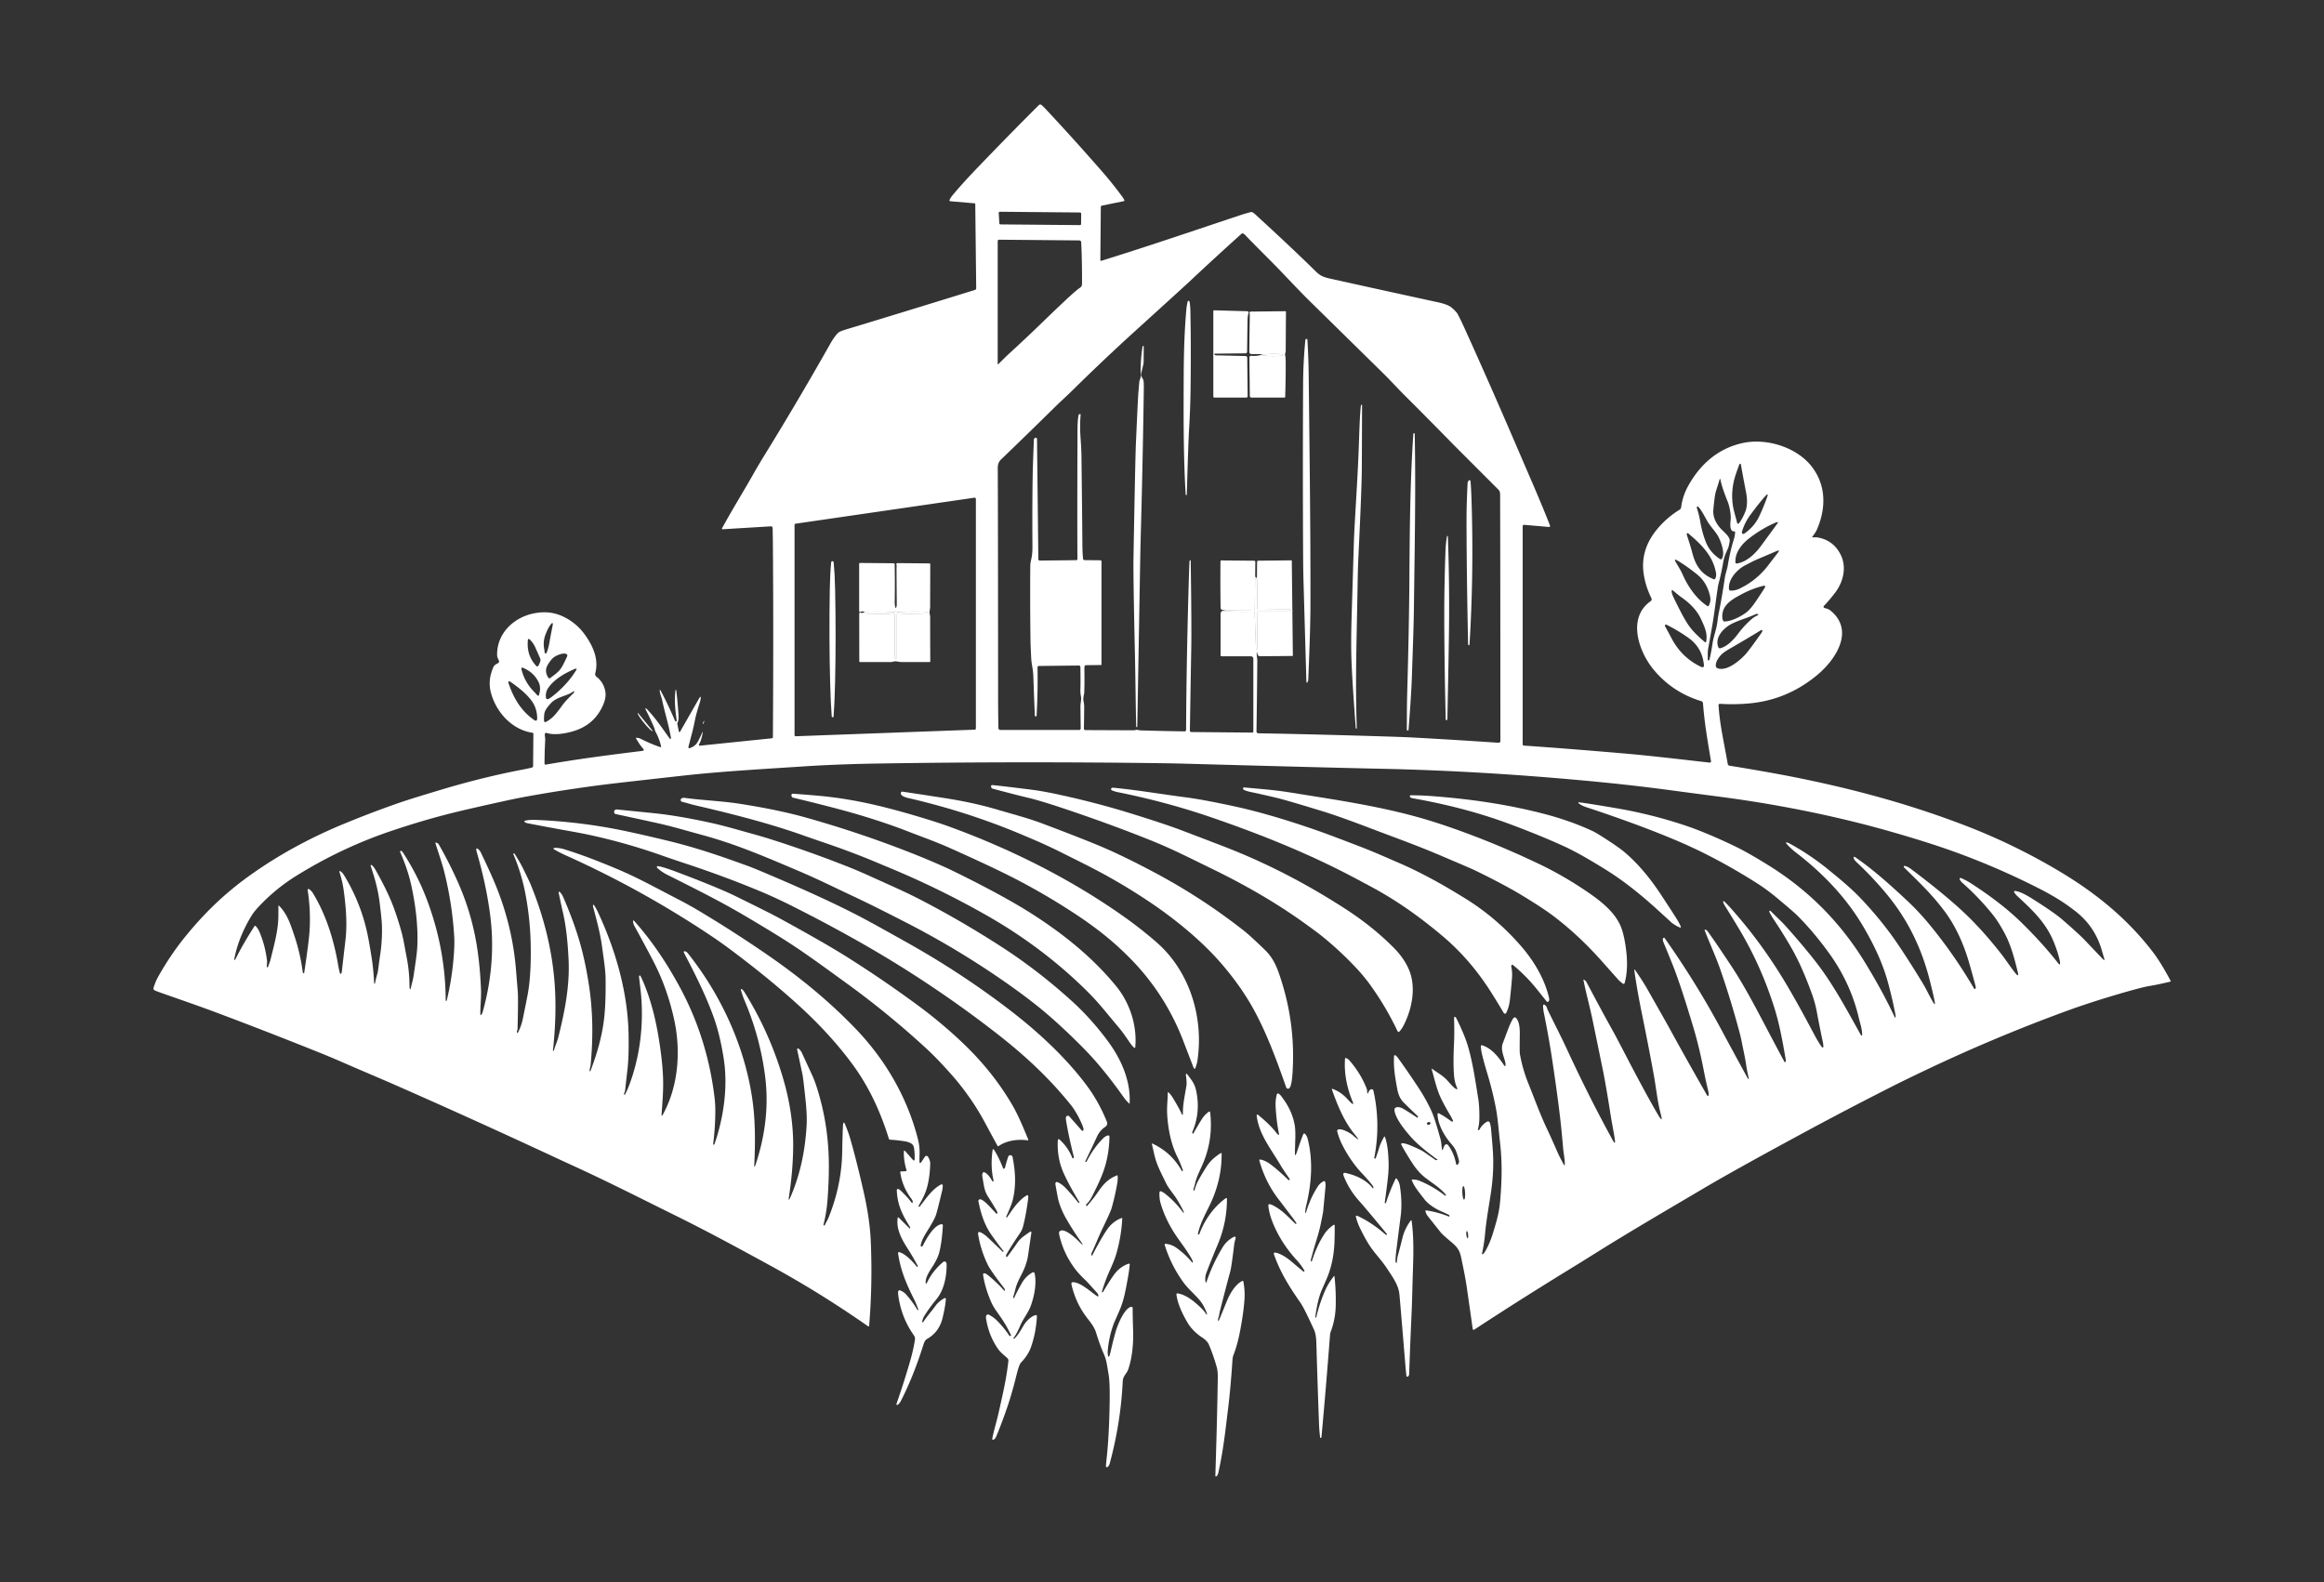 <?xml version="1.0" encoding="UTF-8" standalone="no"?>
<svg
   version="1.1"
   viewBox="0.00 0.00 1909.00 1300.00"
   id="svg34"
   sodipodi:docname="farmer-logo-rev.svg"
   inkscape:version="1.4 (86a8ad7, 2024-10-11)"
   xmlns:inkscape="http://www.inkscape.org/namespaces/inkscape"
   xmlns:sodipodi="http://sodipodi.sourceforge.net/DTD/sodipodi-0.dtd"
   xmlns="http://www.w3.org/2000/svg"
   xmlns:svg="http://www.w3.org/2000/svg">
  <rect x="0.00" y="0.00" width="1909.00" height="1300.00" fill="#333333" stroke="none"/>
  <defs
     id="defs34" />
  <sodipodi:namedview
     id="namedview34"
     pagecolor="#ffffff"
     bordercolor="#000000"
     borderopacity="0.25"
     inkscape:showpageshadow="2"
     inkscape:pageopacity="0.0"
     inkscape:pagecheckerboard="0"
     inkscape:deskcolor="#d1d1d1"
     inkscape:zoom="0.87153846"
     inkscape:cx="954.06002"
     inkscape:cy="650"
     inkscape:window-width="2560"
     inkscape:window-height="1377"
     inkscape:window-x="-8"
     inkscape:window-y="-8"
     inkscape:window-maximized="1"
     inkscape:current-layer="svg34" />
  <g
     stroke-width="2.00"
     fill="none"
     stroke-linecap="butt"
     id="g3"
     style="fill:#ffffff">
    <path
       stroke="#7f7f7f"
       vector-effect="non-scaling-stroke"
       d="   M 1005.97 501.86   Q 1008.32 502.29 1013.00 502.40   Q 1021.22 502.58 1030.05 502.42   A 0.55 0.55 0.0 0 1 1030.60 502.95   L 1031.70 532.89   Q 1031.72 533.34 1032.17 533.33   L 1032.47 533.31   Q 1032.69 533.31 1032.69 533.10   L 1032.96 502.86   A 0.54 0.54 0.0 0 1 1033.50 502.33   L 1060.48 502.33   Q 1060.64 502.33 1060.63 502.17   L 1060.62 501.83   Q 1060.58 500.65 1059.39 500.66   L 1033.46 500.95   A 0.55 0.54 -0.0 0 1 1032.91 500.41   L 1032.63 475.83   A 0.54 0.53 0.0 0 0 1032.09 475.30   L 1031.69 475.30   A 0.73 0.73 0.0 0 0 1030.96 476.02   L 1030.74 499.98   A 1.00 0.99 -90.0 0 1 1029.76 500.97   L 1006.05 501.20"
       id="path1"
       style="fill:#ffffff" />
    <path
       stroke="#7f7f7f"
       vector-effect="non-scaling-stroke"
       d="   M 1036.99 291.28   Q 1036.88 291.44 1036.85 291.58   A 0.34 0.34 0.0 0 0 1037.13 292.00   Q 1045.16 293.03 1053.10 292.18   Q 1053.33 292.16 1053.32 291.93   L 1053.31 291.52   A 0.54 0.53 1.2 0 0 1052.82 291.01   Q 1044.95 290.33 1036.99 291.28"
       id="path2"
       style="fill:#ffffff" />
    <path
       stroke="#7f7f7f"
       vector-effect="non-scaling-stroke"
       d="   M 709.20 503.31   Q 709.51 503.98 710.36 504.02   Q 717.14 504.32 728.00 504.31   Q 730.86 504.31 733.88 503.76   A 0.91 0.90 84.7 0 1 734.95 504.65   L 734.95 540.48   A 0.49 0.49 0.0 0 0 735.44 540.97   L 736.01 540.97   A 0.83 0.72 -90.0 0 0 736.73 540.14   L 736.73 504.71   A 0.94 0.93 6.0 0 1 737.86 503.80   Q 739.17 504.07 740.55 504.12   Q 749.43 504.40 762.12 503.91   Q 762.29 503.90 762.29 503.73   L 762.29 503.24   A 0.56 0.56 0.0 0 0 761.76 502.68   Q 749.65 501.95 737.64 502.91   Q 737.13 502.95 736.75 502.61   Q 735.79 501.77 734.90 502.59   Q 734.51 502.95 733.98 502.91   Q 722.21 502.02 710.47 502.68"
       id="path3"
       style="fill:#ffffff" />
  </g>
  <g
     id="g20"
     style="fill:#ffffff;fill-opacity:1">
    <path
       fill="#000000"
       d="   M 454.51 863.36   Q 454.62 863.29 454.75 863.20   Q 454.95 863.06 455.01 862.83   C 456.06 859.21 457.67 855.78 458.67 851.83   C 463.97 830.88 468.00 809.83 467.07 789.02   C 466.55 777.32 465.40 762.08 462.21 748.77   Q 461.45 745.59 458.97 733.77   Q 458.85 733.18 458.96 732.86   A 0.46 0.45 -58.4 0 1 459.70 732.68   Q 461.47 734.31 462.54 736.77   Q 470.05 753.98 474.96 769.76   Q 480.60 787.86 484.01 810.93   Q 488.43 840.83 485.14 875.05   C 484.98 876.78 484.22 878.19 484.33 879.91   A 0.24 0.24 0.0 0 0 484.68 880.11   Q 484.98 879.95 485.11 879.61   C 490.37 865.81 494.45 851.67 496.18 837.24   Q 497.68 824.71 497.46 804.19   C 497.37 796.34 495.84 787.54 494.58 777.93   C 493.13 767.02 490.15 756.07 487.31 745.44   Q 487.05 744.47 487.06 744.40   Q 487.15 742.26 488.36 744.21   Q 490.02 746.92 490.92 748.84   C 505.56 780.01 515.77 815.22 516.34 850.00   Q 516.63 867.94 515.48 878.01   Q 513.85 892.24 513.51 895.50   Q 513.42 896.42 512.52 898.76   Q 512.44 898.96 512.63 899.07   L 513.04 899.31   Q 513.24 899.42 513.35 899.22   Q 515.25 895.52 515.76 894.24   C 526.04 868.72 529.39 839.19 526.00 811.77   Q 525.38 806.73 524.96 802.75   Q 524.88 802.05 525.05 801.68   A 0.53 0.53 0.0 0 1 525.99 801.63   Q 526.94 803.21 528.54 806.99   Q 536.59 826.09 540.79 851.03   Q 544.69 874.26 544.74 889.97   C 544.77 898.10 544.20 904.44 543.45 915.19   Q 543.26 917.89 544.56 915.51   C 557.39 892.09 559.43 863.06 553.66 837.09   Q 548.12 812.17 537.48 791.26   Q 532.01 780.51 521.11 760.67   Q 520.27 759.13 520.06 757.43   Q 519.79 755.24 521.26 756.90   C 535.61 773.15 547.50 790.83 558.35 810.86   Q 581.01 852.70 586.91 901.35   Q 587.59 906.95 587.58 912.25   Q 587.56 926.02 585.81 939.89   Q 585.73 940.48 586.32 940.39   Q 586.76 940.32 586.97 939.73   C 594.73 917.22 598.00 892.01 594.47 869.55   Q 591.37 849.84 586.13 835.35   C 579.58 817.20 570.70 799.68 562.05 783.15   Q 560.82 780.79 563.43 781.77   Q 564.19 782.06 565.38 783.57   C 593.65 819.29 613.40 863.50 618.67 908.35   C 620.45 923.54 620.39 940.08 619.60 956.42   Q 619.40 960.52 620.70 956.63   C 628.65 932.77 631.63 908.29 628.45 883.85   Q 624.26 851.65 611.54 821.84   C 610.34 819.01 609.37 816.02 608.68 813.48   Q 608.23 811.86 609.60 812.83   Q 610.58 813.52 611.51 815.02   Q 633.35 850.10 644.40 889.95   C 649.19 907.24 651.77 925.67 651.53 942.78   Q 651.26 962.55 648.07 983.21   Q 647.35 987.88 649.24 983.55   C 657.32 965.04 661.44 945.10 662.58 924.41   Q 663.02 916.42 661.78 904.46   Q 659.86 885.87 659.12 882.42   Q 656.99 872.45 654.85 862.47   Q 654.74 861.95 654.90 861.63   A 0.65 0.65 0.0 0 1 655.87 861.42   Q 657.72 862.84 658.73 865.04   Q 659.70 867.16 667.17 883.36   Q 670.66 890.92 674.29 904.97   Q 680.81 930.20 680.85 957.84   Q 680.87 970.93 679.72 986.03   Q 678.96 996.02 676.49 1005.91   Q 676.39 1006.33 676.54 1006.55   Q 676.64 1006.69 676.80 1006.75   Q 677.19 1006.90 677.39 1006.54   Q 679.95 1001.91 680.80 999.80   Q 691.39 973.40 691.82 946.00   Q 691.97 936.25 692.34 926.51   Q 692.42 924.40 692.55 923.64   Q 693.02 920.86 694.15 923.60   Q 696.98 930.50 698.26 934.93   Q 703.46 952.92 709.31 978.61   Q 714.45 1001.20 715.25 1019.12   Q 716.82 1054.46 713.93 1089.20   A 0.53 0.53 0.0 0 1 713.10 1089.59   Q 673.66 1062.02 632.63 1039.64   C 606.75 1025.52 582.87 1012.47 555.81 999.08   C 527.17 984.92 498.77 970.44 469.81 957.23   Q 463.40 954.31 454.08 949.97   Q 388.00 919.21 324.78 891.41   C 311.09 885.39 295.90 879.07 281.78 872.88   Q 272.09 868.63 263.36 865.12   Q 217.09 846.54 175.58 831.03   C 161.22 825.66 145.72 820.40 129.96 814.80   Q 128.23 814.18 126.82 813.45   A 1.51 1.51 0.0 0 1 126.08 811.68   Q 127.67 806.39 129.89 802.45   Q 139.86 784.77 151.42 770.42   C 166.99 751.10 183.77 734.50 205.34 719.10   Q 240.47 694.03 283.26 676.48   Q 307.29 666.62 328.74 659.25   Q 338.35 655.94 363.43 648.45   Q 397.56 638.25 430.18 632.06   Q 433.65 631.40 436.88 630.58   A 1.34 1.34 0.0 0 0 437.90 629.29   L 438.13 602.92   A 0.98 0.97 4.8 0 0 437.30 601.95   C 420.28 599.48 407.12 584.53 403.14 568.56   C 401.39 561.54 402.33 555.04 405.10 548.41   C 405.97 546.35 407.32 545.73 409.03 544.86   A 1.70 1.69 -26.3 0 0 409.79 542.63   C 409.27 541.53 408.38 539.84 408.35 538.40   C 407.92 520.40 422.02 507.13 438.70 503.87   C 447.27 502.20 455.19 502.84 463.37 506.89   Q 473.74 512.02 480.62 521.65   C 487.27 530.95 491.99 541.84 488.96 553.07   A 2.72 2.72 0.0 0 0 489.95 555.94   C 494.16 559.12 496.73 563.80 497.36 569.05   Q 497.93 573.71 494.98 580.11   Q 487.78 595.74 470.76 600.75   C 464.75 602.52 455.50 604.28 449.05 602.13   A 1.18 1.18 0.0 0 0 447.50 603.28   C 447.53 604.77 447.93 606.68 447.84 608.25   Q 447.31 617.62 447.29 627.37   A 0.80 0.80 0.0 0 0 448.23 628.16   C 474.05 623.69 498.53 620.43 527.50 616.90   Q 529.73 616.63 528.22 614.97   Q 525.61 612.10 522.41 606.52   A 0.29 0.29 0.0 0 1 522.68 606.09   Q 524.73 606.20 525.97 606.81   Q 535.27 611.43 542.39 613.78   A 0.51 0.51 0.0 0 0 543.05 613.19   Q 541.61 606.86 538.42 601.06   C 537.93 600.18 537.80 598.94 537.55 598.30   Q 535.12 592.23 530.28 582.71   Q 530.17 582.49 530.23 582.02   A 0.77 0.31 40.4 0 1 531.20 582.34   C 538.30 589.85 541.80 595.11 550.07 606.69   Q 550.29 607.00 550.35 607.02   A 0.65 0.62 -86.4 0 0 551.15 606.28   C 549.33 595.35 546.09 585.72 543.90 575.10   C 543.47 573.06 542.27 570.32 541.98 568.06   Q 541.65 565.44 542.89 567.77   Q 549.17 579.58 554.22 591.61   Q 554.41 592.08 554.59 592.34   A 0.70 0.69 24.6 0 0 555.86 591.87   C 554.68 583.34 553.83 576.05 554.87 566.93   Q 554.88 566.81 555.00 566.81   L 555.34 566.82   Q 555.44 566.82 555.45 566.92   Q 556.49 574.59 557.39 588.01   Q 557.62 591.37 556.49 593.95   Q 556.30 594.39 556.39 594.86   L 557.56 600.57   Q 557.93 602.35 558.83 600.77   L 574.19 573.88   Q 575.97 570.77 575.52 574.32   Q 575.39 575.36 574.65 577.73   Q 571.97 586.26 571.14 590.24   Q 569.41 598.65 568.59 601.73   Q 567.08 607.42 565.60 613.12   Q 565.42 613.81 565.54 614.28   A 0.56 0.56 0.0 0 0 566.24 614.67   C 569.16 613.84 571.55 612.23 573.19 609.35   Q 574.74 606.62 576.70 602.13   Q 577.50 600.28 577.16 602.26   Q 576.19 607.94 574.32 611.29   Q 573.51 612.74 575.16 612.57   L 634.02 606.53   A 0.96 0.95 -3.0 0 0 634.88 605.58   Q 635.46 513.15 634.84 443.37   Q 634.84 443.34 634.66 433.71   A 1.34 1.34 0.0 0 0 633.23 432.39   L 593.56 434.80   A 0.52 0.51 -77.6 0 1 593.08 434.04   C 601.49 418.56 610.48 404.20 618.90 389.31   Q 623.19 381.71 629.11 372.11   Q 655.36 329.53 681.97 282.50   C 683.18 280.36 686.73 274.29 689.62 272.62   Q 690.98 271.84 696.77 270.10   Q 726.31 261.22 800.83 238.20   A 1.48 1.48 0.0 0 0 801.88 236.77   L 801.11 167.53   Q 801.11 167.08 800.66 167.04   L 780.54 165.31   A 0.68 0.67 -75.9 0 1 779.98 164.37   Q 780.85 162.37 782.43 160.45   Q 790.26 150.96 803.71 136.96   Q 830.78 108.79 853.27 86.43   Q 854.38 85.33 855.59 86.32   Q 856.83 87.33 858.34 88.94   Q 881.14 113.25 904.94 140.48   Q 914.61 151.55 922.54 162.55   Q 923.14 163.39 923.54 164.43   Q 923.79 165.11 923.08 165.25   L 905.20 168.92   Q 904.26 169.11 904.25 170.07   L 903.86 213.52   Q 903.85 214.50 904.79 214.21   C 942.74 202.39 964.18 195.00 1019.33 176.59   Q 1021.56 175.84 1027.25 174.27   Q 1028.67 173.88 1030.66 175.70   Q 1061.44 203.89 1080.97 223.13   C 1085.38 227.47 1088.58 228.00 1095.48 229.53   Q 1138.09 238.98 1180.74 248.24   C 1183.66 248.87 1189.48 250.24 1192.40 252.70   Q 1196.36 256.03 1197.52 258.26   Q 1200.00 263.01 1203.33 270.35   Q 1223.66 315.12 1248.05 371.94   C 1256.35 391.27 1265.20 411.32 1272.44 429.76   Q 1272.95 431.04 1273.18 431.81   Q 1273.56 433.02 1272.30 432.91   L 1251.99 431.16   A 1.13 1.13 0.0 0 0 1250.76 432.29   L 1250.76 611.41   A 1.12 1.12 0.0 0 0 1251.81 612.53   Q 1282.80 614.62 1331.29 618.74   C 1354.96 620.75 1377.64 623.49 1404.37 626.51   A 1.01 1.01 0.0 0 0 1405.48 625.33   C 1402.20 606.00 1400.11 593.58 1398.88 577.73   A 1.93 1.92 -83.8 0 0 1397.52 576.03   Q 1373.51 568.71 1358.01 549.73   C 1346.05 535.08 1336.46 507.50 1355.88 493.88   A 1.96 1.95 59.1 0 0 1356.50 491.40   Q 1351.72 481.83 1350.18 471.51   C 1348.09 457.54 1352.43 445.12 1361.56 434.31   Q 1369.45 424.98 1379.58 418.79   A 2.86 2.85 78.2 0 0 1380.93 416.72   Q 1382.14 407.44 1386.71 399.21   C 1396.66 381.25 1411.15 368.65 1430.85 364.10   C 1450.83 359.48 1476.50 367.36 1488.90 384.21   C 1500.08 399.40 1499.98 417.76 1492.44 435.12   C 1491.53 437.22 1490.01 439.10 1488.70 440.97   A 0.35 0.35 0.0 0 0 1489.02 441.52   Q 1491.62 441.27 1493.26 441.57   Q 1505.89 443.85 1511.84 455.43   C 1517.15 465.73 1514.22 477.97 1507.43 486.91   Q 1503.05 492.67 1498.20 497.79   A 1.02 1.02 0.0 0 0 1498.69 499.48   C 1500.37 499.91 1502.07 500.36 1503.41 501.44   C 1523.82 517.75 1508.01 541.73 1493.01 554.29   Q 1468.28 575.00 1436.94 577.86   Q 1424.58 578.99 1413.07 578.20   Q 1411.57 578.10 1411.67 579.60   C 1412.74 595.44 1415.38 605.86 1419.25 627.70   A 1.65 1.62 -0.2 0 0 1420.60 629.02   Q 1457.76 635.04 1482.19 640.13   C 1527.94 649.65 1570.57 661.43 1614.18 678.15   Q 1654.74 693.71 1692.18 716.11   C 1721.50 733.65 1746.90 754.31 1767.69 781.13   C 1773.69 788.87 1778.58 797.53 1783.06 805.85   A 0.40 0.39 -20.7 0 1 1782.80 806.42   Q 1773.17 808.77 1766.00 809.94   Q 1759.20 811.05 1739.16 816.95   Q 1716.61 823.59 1698.07 830.35   Q 1637.02 852.62 1577.09 881.36   Q 1563.10 888.07 1557.31 891.00   Q 1519.29 910.23 1486.22 928.05   Q 1425.45 960.83 1398.53 976.77   C 1375.15 990.62 1341.31 1010.30 1313.79 1027.49   Q 1297.91 1037.42 1296.83 1038.08   Q 1250.41 1066.45 1210.97 1092.34   A 0.81 0.81 0.0 0 1 1209.73 1091.77   Q 1207.36 1074.86 1204.77 1056.98   C 1203.63 1049.12 1202.24 1042.95 1200.42 1033.88   C 1199.07 1027.13 1197.31 1024.66 1191.62 1019.90   Q 1184.91 1014.30 1183.38 1012.37   Q 1173.46 999.89 1172.78 999.02   Q 1171.22 997.01 1170.89 994.87   A 0.47 0.46 89.5 0 1 1171.41 994.34   Q 1180.70 995.66 1190.11 999.40   A 0.41 0.41 0.0 0 0 1190.66 998.94   L 1190.59 998.60   A 0.78 0.76 -82.5 0 0 1190.17 998.04   Q 1187.13 996.51 1184.15 995.25   C 1178.88 993.00 1173.14 989.20 1170.30 985.53   C 1165.46 979.30 1162.06 975.36 1159.68 969.65   A 0.47 0.47 0.0 0 1 1160.12 969.00   Q 1163.61 969.05 1165.80 969.95   Q 1177.43 974.73 1186.87 982.16   Q 1187.18 982.40 1187.50 982.20   A 0.51 0.50 54.9 0 0 1187.63 981.44   C 1183.22 976.24 1178.93 973.59 1171.67 968.21   Q 1165.50 963.63 1160.74 956.45   Q 1155.84 949.05 1151.42 941.10   Q 1150.17 938.85 1152.72 939.22   Q 1155.15 939.58 1158.22 940.84   Q 1166.88 944.41 1169.82 946.43   Q 1174.41 949.60 1179.24 953.01   Q 1179.45 953.16 1179.71 953.10   L 1180.48 952.95   Q 1181.03 952.83 1180.57 952.50   Q 1165.70 941.69 1159.00 934.09   C 1154.20 928.64 1146.03 918.78 1145.44 911.90   A 2.12 2.11 -6.1 0 1 1147.28 909.63   Q 1149.72 909.31 1151.97 910.52   Q 1155.53 912.43 1164.02 918.11   A 0.39 0.38 -57.9 0 0 1164.57 917.98   L 1164.78 917.62   Q 1164.96 917.31 1164.70 917.07   Q 1158.68 911.36 1153.05 905.77   Q 1149.14 901.90 1147.84 895.10   C 1145.57 883.28 1144.63 875.88 1145.12 867.45   A 0.63 0.63 0.0 0 1 1145.99 866.91   Q 1147.05 867.35 1147.85 868.45   Q 1157.01 881.05 1166.30 895.32   Q 1170.56 901.86 1174.89 910.68   C 1178.48 918.00 1181.19 928.63 1183.09 935.10   C 1183.90 937.87 1184.07 940.52 1184.34 943.24   Q 1184.65 946.32 1185.54 943.37   Q 1185.80 942.54 1186.66 940.96   A 1.71 1.70 -49.2 0 1 1189.52 940.75   Q 1194.41 947.26 1196.11 956.32   A 0.79 0.78 54.8 0 0 1197.56 956.57   L 1198.20 955.46   A 2.55 2.50 54.0 0 0 1198.47 953.64   Q 1197.48 949.32 1195.86 945.27   Q 1194.93 942.94 1191.90 939.48   C 1186.49 933.29 1180.92 923.64 1180.84 915.11   A 0.62 0.61 12.4 0 1 1181.72 914.55   Q 1185.78 916.49 1192.22 921.22   Q 1192.57 921.48 1192.85 921.43   A 0.79 0.39 -12.3 0 0 1193.59 920.84   Q 1192.74 918.75 1191.67 916.94   Q 1185.27 906.17 1182.58 899.89   C 1179.80 893.40 1177.92 884.87 1176.11 878.67   Q 1175.79 877.58 1176.70 878.26   C 1180.28 880.97 1184.28 883.02 1187.88 886.58   C 1190.22 888.90 1192.68 892.29 1195.31 894.15   Q 1197.93 896.00 1196.62 893.06   Q 1194.84 889.03 1194.39 883.50   Q 1193.57 873.50 1194.40 856.37   C 1194.74 849.29 1194.56 843.37 1194.42 835.97   A 0.59 0.59 0.0 0 1 1195.30 835.44   Q 1195.93 835.78 1196.39 836.72   Q 1203.27 850.71 1205.86 859.65   C 1209.94 873.73 1211.84 887.48 1214.30 902.77   Q 1215.21 908.41 1215.21 917.58   Q 1215.22 923.82 1213.94 927.73   A 0.52 0.51 87.9 0 0 1214.62 928.37   L 1215.11 928.16   A 0.22 0.21 -86.3 0 0 1215.24 928.04   Q 1217.31 923.96 1221.48 921.48   A 1.58 1.57 -24.7 0 1 1223.78 922.33   Q 1224.53 924.57 1224.75 927.00   Q 1225.94 939.89 1226.34 946.51   Q 1227.27 961.72 1224.89 978.42   C 1223.51 988.06 1220.93 1001.85 1219.89 1013.46   Q 1219.13 1021.90 1217.47 1029.31   Q 1217.02 1031.30 1218.58 1029.90   Q 1219.14 1029.41 1219.79 1028.31   C 1222.45 1023.80 1224.53 1018.98 1226.25 1013.39   C 1229.05 1004.29 1231.36 996.84 1232.19 987.50   C 1233.79 969.40 1234.06 954.31 1232.00 937.06   C 1231.20 930.28 1230.44 919.80 1229.13 912.41   Q 1226.64 898.43 1222.06 883.07   Q 1218.08 869.75 1217.07 864.72   Q 1216.51 861.92 1216.38 859.45   A 0.74 0.74 0.0 0 1 1217.32 858.70   C 1225.31 861.02 1231.14 868.72 1235.46 875.11   Q 1236.63 876.83 1236.68 874.75   Q 1236.71 873.47 1236.25 871.81   C 1234.77 866.36 1232.57 861.86 1234.54 856.79   C 1238.64 846.22 1240.13 840.97 1243.10 836.50   A 1.46 1.46 0.0 0 1 1245.43 836.36   C 1248.82 840.34 1248.42 847.85 1248.36 852.78   Q 1248.22 864.40 1248.46 865.76   Q 1250.68 878.30 1255.43 890.10   C 1261.20 904.43 1265.00 915.26 1270.87 927.63   Q 1274.22 934.72 1279.86 947.60   C 1281.16 950.57 1282.41 952.69 1284.36 956.40   Q 1285.38 958.34 1285.38 956.15   C 1285.37 951.79 1284.41 947.91 1284.01 943.37   Q 1282.66 928.06 1281.87 921.17   Q 1279.50 900.26 1274.93 870.02   Q 1272.14 851.48 1268.09 831.71   Q 1267.77 830.16 1267.54 827.28   Q 1267.25 823.76 1269.94 826.46   Q 1270.36 826.88 1270.87 828.46   Q 1271.17 829.38 1271.73 830.53   C 1276.85 840.96 1282.69 852.34 1287.49 862.75   Q 1305.21 901.08 1324.86 936.92   Q 1327.09 940.99 1326.49 936.39   C 1325.69 930.27 1324.25 923.90 1323.09 916.49   Q 1319.12 891.16 1316.60 878.87   Q 1312.32 857.92 1307.98 836.99   C 1305.91 827.01 1302.42 814.40 1300.71 805.09   Q 1300.62 804.58 1301.07 804.83   Q 1302.61 805.69 1303.30 807.01   Q 1315.42 830.01 1323.59 844.65   Q 1327.42 851.49 1333.00 862.27   Q 1348.45 892.13 1358.49 909.81   Q 1361.19 914.56 1362.65 916.91   Q 1366.04 922.39 1364.42 916.16   Q 1362.50 908.77 1361.31 901.06   Q 1359.06 886.36 1358.97 885.86   Q 1354.91 863.19 1348.81 833.25   Q 1344.66 812.88 1342.50 797.36   Q 1342.27 795.71 1343.22 797.07   Q 1349.24 805.69 1352.92 812.16   Q 1368.77 840.03 1371.44 844.92   Q 1384.21 868.34 1402.07 899.55   Q 1402.29 899.94 1402.71 900.27   A 0.46 0.45 -67.0 0 0 1403.44 899.97   Q 1403.68 898.12 1403.17 896.09   Q 1401.36 888.90 1399.62 879.88   Q 1395.84 860.31 1391.04 844.23   Q 1380.53 809.05 1374.08 792.89   Q 1369.77 782.10 1366.56 774.47   Q 1366.00 773.14 1365.90 772.04   Q 1365.80 770.86 1366.49 770.45   A 0.70 0.69 57.4 0 1 1367.41 770.66   C 1384.25 794.59 1399.78 819.51 1413.69 845.40   Q 1424.59 865.70 1434.93 884.55   Q 1437.23 888.74 1436.11 884.09   Q 1435.00 879.49 1434.21 874.00   C 1433.49 868.95 1431.82 861.61 1430.74 856.04   Q 1430.02 852.33 1428.94 848.25   Q 1421.88 821.76 1413.16 796.59   C 1409.68 786.54 1404.47 775.08 1400.49 764.90   Q 1399.70 762.89 1401.95 764.26   Q 1402.25 764.45 1402.88 765.32   Q 1409.16 773.97 1421.83 793.09   C 1432.22 808.78 1441.22 825.91 1449.96 842.50   Q 1463.09 867.42 1465.84 872.36   A 0.46 0.46 0.0 0 0 1466.56 872.47   Q 1467.10 871.94 1466.91 870.83   C 1464.36 855.93 1461.69 841.01 1457.28 827.20   Q 1447.06 795.15 1430.94 767.23   Q 1426.70 759.89 1416.69 743.78   Q 1415.85 742.44 1415.40 740.79   A 0.39 0.37 -1.9 0 1 1415.86 740.33   Q 1416.19 740.39 1417.00 741.15   Q 1419.16 743.20 1423.62 748.26   Q 1448.70 776.75 1468.53 810.57   Q 1478.22 827.08 1489.89 849.18   Q 1493.00 855.06 1495.78 859.16   Q 1497.99 862.42 1497.72 858.49   Q 1497.66 857.62 1497.31 855.97   Q 1494.47 842.52 1492.33 830.96   Q 1491.00 823.77 1488.23 816.13   Q 1480.15 793.89 1472.02 779.62   Q 1465.24 767.71 1457.16 755.61   Q 1455.38 752.94 1453.69 749.80   Q 1453.31 749.10 1453.41 748.59   A 0.54 0.54 0.0 0 1 1454.33 748.32   C 1458.68 752.72 1463.26 756.82 1467.34 761.38   Q 1481.18 776.88 1491.50 790.10   C 1505.97 808.66 1517.48 830.46 1528.18 849.58   Q 1529.70 852.30 1529.60 849.19   C 1529.46 844.79 1527.62 839.49 1526.94 836.50   C 1522.54 817.25 1513.96 798.98 1502.57 783.21   Q 1489.74 765.44 1476.00 751.77   Q 1472.92 748.71 1458.81 736.98   Q 1451.17 730.62 1442.69 725.25   C 1421.63 711.91 1399.97 700.19 1377.33 690.59   Q 1346.12 677.35 1302.93 663.09   Q 1299.51 661.96 1297.17 660.23   Q 1295.44 658.95 1297.58 659.19   Q 1304.05 659.93 1327.51 663.94   Q 1356.24 668.84 1383.42 677.86   C 1397.82 682.64 1413.24 689.49 1425.70 695.52   Q 1435.92 700.47 1452.70 710.88   Q 1501.39 741.09 1531.44 789.86   Q 1545.75 813.09 1555.92 834.64   Q 1557.29 837.55 1557.11 834.50   Q 1557.10 834.31 1556.90 833.23   Q 1554.66 821.28 1551.00 807.75   C 1546.54 791.22 1539.49 776.50 1530.92 761.82   C 1516.67 737.41 1497.43 717.47 1475.33 700.44   C 1472.67 698.39 1470.25 696.19 1468.13 693.87   Q 1465.66 691.17 1469.01 692.48   Q 1469.49 692.67 1471.34 693.69   Q 1487.26 702.53 1501.72 714.29   C 1512.05 722.68 1521.31 730.37 1529.71 739.34   Q 1546.07 756.84 1557.97 774.27   Q 1568.30 789.41 1579.48 807.90   C 1582.46 812.83 1584.74 817.98 1587.80 823.16   Q 1589.99 826.87 1589.19 822.63   Q 1588.20 817.35 1585.06 805.00   C 1578.54 779.34 1567.66 756.85 1551.64 736.84   C 1543.60 726.79 1533.41 716.08 1525.68 708.91   Q 1523.31 706.71 1522.91 705.51   Q 1522.03 702.90 1524.28 704.45   C 1539.59 715.04 1553.75 727.93 1566.96 740.27   C 1572.56 745.51 1578.93 752.27 1584.55 759.07   Q 1605.07 783.90 1621.67 812.31   Q 1621.95 812.79 1622.38 812.44   Q 1623.21 811.74 1622.83 810.28   Q 1620.76 802.30 1617.70 791.63   Q 1610.39 766.10 1597.28 748.54   C 1587.23 735.08 1577.37 725.69 1564.55 713.14   Q 1564.05 712.65 1563.86 712.27   A 0.64 0.64 0.0 0 1 1564.54 711.35   Q 1566.90 711.77 1569.91 714.03   Q 1599.68 736.40 1616.15 752.43   Q 1629.97 765.87 1643.96 783.79   C 1647.61 788.47 1651.53 794.53 1655.52 799.49   Q 1658.63 803.36 1657.45 798.54   C 1654.68 787.28 1651.90 776.65 1646.88 767.15   Q 1641.72 757.40 1637.01 751.52   Q 1625.47 737.16 1611.89 725.21   Q 1610.24 723.75 1609.72 722.10   A 0.67 0.67 0.0 0 1 1610.61 721.28   Q 1615.08 723.11 1619.12 725.74   C 1633.07 734.80 1647.57 745.33 1660.05 757.50   Q 1677.70 774.70 1690.76 791.47   Q 1692.22 793.36 1692.20 791.04   Q 1692.20 790.36 1691.86 788.80   Q 1690.60 782.94 1687.35 774.65   C 1681.12 758.81 1670.45 748.46 1657.33 736.40   Q 1655.39 734.63 1654.49 732.89   A 0.66 0.66 0.0 0 1 1655.15 731.93   C 1659.81 732.42 1665.78 736.05 1670.37 738.96   Q 1687.56 749.83 1694.09 755.50   Q 1707.64 767.25 1712.52 772.36   Q 1720.19 780.42 1727.30 787.88   Q 1729.18 789.85 1728.40 787.24   Q 1727.11 782.92 1726.72 781.52   Q 1721.26 761.76 1705.71 749.32   C 1693.37 739.44 1681.79 733.18 1666.54 725.71   Q 1626.46 706.08 1584.82 692.76   C 1566.72 686.97 1544.34 680.43 1523.58 675.31   Q 1469.92 662.06 1413.25 654.61   Q 1381.89 650.49 1381.35 650.42   Q 1346.17 645.57 1313.08 642.37   Q 1219.64 633.33 1134.01 631.54   Q 1109.37 631.02 1064.25 629.83   Q 1014.16 628.51 976.99 627.48   Q 964.70 627.14 956.99 627.03   Q 837.91 625.39 722.26 627.24   Q 687.58 627.79 660.01 629.62   C 630.08 631.61 593.21 633.62 561.52 637.16   Q 521.22 641.65 508.38 643.13   Q 471.60 647.35 433.02 654.28   Q 425.08 655.70 413.44 658.25   Q 386.02 664.27 371.19 667.95   Q 348.46 673.59 322.51 682.26   Q 280.71 696.23 242.98 719.76   Q 226.06 730.32 212.32 745.05   Q 208.51 749.14 206.58 752.31   Q 196.52 768.88 192.90 785.65   Q 191.60 791.70 194.35 786.16   Q 199.70 775.38 209.09 760.78   A 0.56 0.56 0.0 0 1 209.96 760.69   Q 211.93 762.70 213.29 765.95   Q 217.87 776.92 219.35 789.24   Q 219.48 790.33 219.10 794.08   Q 219.05 794.52 219.49 794.61   Q 219.60 794.63 219.74 794.61   Q 220.07 794.55 220.17 794.24   C 220.85 792.15 221.75 790.31 222.29 788.06   C 225.12 776.34 228.56 764.62 228.66 752.54   Q 228.71 746.33 228.68 744.52   Q 228.66 743.50 229.38 744.23   C 235.80 750.84 238.18 758.06 241.64 768.24   Q 246.75 783.35 248.71 798.87   A 0.76 0.74 -84.5 0 0 249.21 799.49   Q 249.40 799.55 249.50 799.55   A 0.40 0.31 1.3 0 0 249.86 799.28   Q 253.69 774.03 254.29 764.50   Q 255.32 748.02 252.70 731.06   A 0.65 0.65 0.0 0 1 253.66 730.39   Q 255.69 731.55 256.97 733.64   C 267.81 751.38 274.14 771.78 277.73 792.51   Q 278.54 797.22 279.22 799.36   Q 279.50 800.24 279.86 800.02   A 1.89 1.83 78.0 0 0 280.73 798.63   Q 281.53 791.35 283.78 772.30   C 285.34 759.02 284.15 744.60 282.28 731.14   Q 281.35 724.49 279.17 717.46   Q 278.18 714.28 280.56 716.44   Q 281.77 717.54 283.34 720.19   Q 296.65 742.56 301.89 767.54   Q 303.35 774.51 305.26 786.68   Q 306.65 795.50 307.25 806.03   Q 307.51 810.71 308.41 806.11   Q 308.97 803.24 310.06 799.59   Q 310.45 798.28 311.11 792.91   Q 311.57 789.20 312.38 783.81   C 313.73 774.82 314.13 764.37 313.50 756.51   Q 313.12 751.84 311.85 741.49   C 310.58 731.06 307.92 721.53 304.47 711.37   A 0.65 0.64 59.1 0 1 304.63 710.70   Q 304.78 710.56 304.96 710.56   Q 305.13 710.56 305.30 710.69   Q 306.88 711.88 307.97 713.78   Q 319.19 733.37 324.33 748.16   Q 329.89 764.19 331.68 773.81   Q 333.77 785.02 334.38 788.29   C 335.78 795.91 336.35 803.23 336.38 810.57   Q 336.38 811.75 336.69 812.38   Q 337.07 813.12 337.26 812.32   C 338.31 808.00 339.39 804.46 339.92 800.46   C 340.76 794.12 342.59 784.07 342.86 775.88   C 343.40 759.50 341.26 742.94 337.75 726.92   C 335.67 717.45 332.44 708.57 328.73 699.98   Q 328.36 699.12 329.29 699.03   Q 330.02 698.95 330.70 699.98   Q 342.71 718.19 350.45 738.53   Q 365.90 779.11 366.12 821.87   A 0.42 0.40 -4.4 0 0 366.60 822.26   Q 366.70 822.24 366.85 822.15   Q 366.92 822.10 366.99 821.82   Q 371.55 802.89 372.87 783.24   Q 373.44 774.85 373.12 769.55   Q 371.51 742.79 365.05 716.72   Q 363.80 711.70 361.51 704.64   Q 357.70 692.87 357.66 692.72   Q 357.53 692.18 358.03 692.23   Q 359.68 692.37 360.61 694.02   Q 370.15 710.81 377.12 726.95   Q 386.29 748.20 390.65 771.09   Q 394.07 789.04 395.10 812.55   C 395.39 819.21 394.51 826.09 394.57 832.97   Q 394.59 834.77 395.62 833.29   Q 396.20 832.45 396.75 830.45   C 403.83 804.73 406.06 778.30 402.69 752.08   Q 399.61 728.06 392.20 702.06   Q 391.39 699.20 391.18 697.86   A 0.70 0.70 0.0 0 1 392.27 697.18   Q 394.00 698.35 394.88 700.17   Q 402.93 716.93 406.98 726.78   Q 420.85 760.53 423.81 796.27   Q 424.52 804.87 425.32 814.75   Q 425.76 820.16 425.13 845.28   C 425.12 846.02 424.54 847.22 424.61 847.69   Q 424.88 849.50 425.69 847.86   C 427.40 844.40 428.69 840.86 429.52 836.74   Q 433.08 819.19 433.63 816.08   Q 436.42 800.00 435.93 775.81   Q 435.50 754.70 431.54 734.05   Q 428.39 717.57 421.60 701.47   A 0.20 0.20 0.0 0 1 421.75 701.20   L 422.16 701.11   A 0.53 0.52 -21.2 0 1 422.71 701.35   C 425.08 705.18 427.56 709.20 429.48 713.09   Q 434.70 723.65 436.06 726.99   Q 451.83 765.66 455.29 804.26   Q 457.70 831.10 454.19 863.17   Q 454.14 863.61 454.51 863.36   Z   M 888.11 175.51   A 0.94 0.94 0.0 0 0 887.18 174.56   L 821.33 173.97   A 0.94 0.94 0.0 0 0 820.38 174.97   L 820.90 183.46   A 0.94 0.94 0.0 0 0 821.83 184.35   L 887.09 184.93   A 0.94 0.94 0.0 0 0 888.04 184.00   L 888.11 175.51   Z   M 1005.97 501.86   Q 1008.32 502.29 1013.00 502.40   Q 1021.22 502.58 1030.05 502.42   A 0.55 0.55 0.0 0 1 1030.60 502.95   L 1031.70 532.89   Q 1031.72 533.34 1032.17 533.33   L 1032.47 533.31   Q 1032.69 533.31 1032.69 533.10   L 1032.96 502.86   A 0.54 0.54 0.0 0 1 1033.50 502.33   L 1060.48 502.33   Q 1060.64 502.33 1060.63 502.17   L 1060.62 501.83   Q 1060.58 500.65 1059.39 500.66   L 1033.46 500.95   A 0.55 0.54 -0.0 0 1 1032.91 500.41   L 1032.63 475.83   A 0.54 0.53 0.0 0 0 1032.09 475.30   L 1031.69 475.30   A 0.73 0.73 0.0 0 0 1030.96 476.02   L 1030.74 499.98   A 1.00 0.99 -90.0 0 1 1029.76 500.97   L 1006.05 501.20   Q 1002.68 501.49 1002.64 499.29   Q 1002.34 479.91 1002.53 461.08   A 0.69 0.69 0.0 0 1 1003.22 460.40   L 1030.15 460.64   Q 1031.16 460.65 1031.15 461.67   L 1031.05 473.21   Q 1031.04 473.91 1031.54 474.41   L 1031.88 474.75   A 0.36 0.36 0.0 0 0 1032.49 474.50   L 1032.61 461.49   A 0.87 0.87 0.0 0 1 1033.47 460.63   L 1060.78 460.33   A 0.34 0.33 0.0 0 1 1061.12 460.66   L 1061.99 538.60   A 0.29 0.28 -1.1 0 1 1061.71 538.88   Q 1048.52 539.03 1035.28 539.09   Q 1032.70 539.11 1032.85 536.20   Q 1032.85 536.17 1032.81 536.17   L 1032.52 536.16   Q 1032.32 536.16 1032.31 536.36   C 1032.17 538.71 1032.80 540.85 1032.78 543.20   Q 1032.51 574.83 1032.11 600.83   A 1.57 1.57 0.0 0 0 1033.66 602.42   Q 1077.45 603.13 1141.76 605.14   Q 1154.18 605.53 1161.74 605.95   Q 1196.42 607.84 1230.95 610.20   A 1.42 1.42 0.0 0 0 1232.46 608.78   Q 1232.44 480.46 1232.25 406.29   Q 1232.24 403.65 1230.95 402.36   Q 1195.19 366.60 1192.82 364.18   Q 1173.88 344.78 1154.59 325.58   C 1148.53 319.55 1141.70 312.09 1136.39 306.86   Q 1093.70 264.89 1075.67 247.20   C 1065.54 237.26 1054.60 225.19 1044.08 214.63   Q 1025.12 195.62 1023.51 193.78   Q 1022.56 192.70 1021.53 192.00   A 1.48 1.46 40.9 0 0 1019.72 192.12   Q 995.85 213.65 977.20 231.20   Q 973.27 234.90 932.57 271.83   Q 906.20 295.77 880.85 320.78   Q 877.95 323.64 873.61 327.68   Q 869.72 331.29 866.35 334.60   Q 842.96 357.61 822.13 377.63   Q 819.54 380.12 819.58 384.51   Q 819.79 411.43 819.87 571.75   Q 819.87 586.74 820.12 598.11   A 1.61 1.61 0.0 0 0 821.73 599.68   L 886.54 599.68   A 1.18 1.18 0.0 0 0 887.72 598.48   Q 887.53 583.54 887.52 580.26   C 887.51 577.35 888.44 574.74 887.94 572.22   Q 887.37 569.35 887.47 566.28   Q 887.67 559.93 887.46 547.93   A 1.21 1.21 0.0 0 0 886.24 546.74   L 853.30 547.11   A 1.06 1.06 0.0 0 0 852.25 548.19   Q 852.62 567.68 851.48 588.09   Q 851.46 588.47 851.09 588.51   L 850.76 588.54   A 0.63 0.63 0.0 0 1 850.06 587.94   Q 849.38 572.46 848.84 556.24   Q 848.70 551.96 848.02 548.21   Q 847.19 543.57 847.03 540.23   Q 846.52 529.54 846.49 527.00   Q 846.05 495.45 846.30 464.80   Q 846.31 462.81 847.22 458.86   Q 848.11 454.95 848.07 449.30   Q 847.85 413.74 848.31 388.95   C 848.46 380.69 848.93 370.69 849.25 361.33   Q 849.29 360.15 850.37 359.70   Q 850.69 359.56 851.16 359.67   A 0.87 0.86 -84.1 0 1 851.83 360.50   L 852.92 459.42   A 1.12 1.12 0.0 0 0 854.05 460.52   L 884.10 460.19   A 0.96 0.95 89.4 0 0 885.04 459.22   Q 884.82 427.17 885.06 362.76   C 885.09 353.28 884.87 345.79 886.08 340.71   A 0.65 0.65 0.0 0 1 886.70 340.22   L 887.34 340.22   Q 887.70 340.21 887.67 340.58   Q 886.88 349.73 887.56 359.16   Q 888.26 368.75 888.34 374.90   Q 888.80 410.27 889.12 449.25   Q 889.16 453.62 889.65 459.05   A 1.23 1.22 -2.3 0 0 890.86 460.16   L 903.88 460.28   A 0.93 0.92 0.3 0 1 904.80 461.20   L 904.80 546.07   A 0.27 0.26 -0.0 0 1 904.53 546.33   L 892.05 546.47   A 1.22 1.22 0.0 0 0 890.85 547.53   Q 890.72 548.44 890.75 550.25   Q 890.92 559.02 890.66 568.49   C 890.60 570.69 889.52 572.98 889.99 575.63   Q 890.59 579.03 890.59 579.95   Q 890.54 589.02 890.33 598.57   A 1.19 1.19 0.0 0 0 891.51 599.78   Q 921.64 599.94 931.33 599.94   C 932.37 599.94 933.27 599.41 934.48 599.63   Q 936.55 600.02 936.71 600.02   Q 955.28 600.58 973.05 600.84   A 1.23 1.23 0.0 0 0 974.30 599.61   Q 974.53 545.52 976.41 480.29   Q 976.75 468.65 977.08 460.99   Q 977.09 460.82 977.21 460.69   L 977.53 460.38   A 0.32 0.32 0.0 0 1 978.08 460.60   Q 978.86 514.87 978.54 532.50   Q 977.93 566.30 977.40 600.27   A 1.10 1.09 -89.5 0 0 978.48 601.38   L 1028.79 601.83   A 0.73 0.72 0.4 0 0 1029.53 601.11   L 1029.53 541.46   Q 1029.53 539.14 1027.20 539.14   L 1003.47 539.14   A 0.85 0.84 -90.0 0 1 1002.63 538.29   Q 1002.65 523.11 1002.64 504.53   Q 1002.64 501.34 1005.97 501.86   Z   M 886.51 197.51   L 820.76 196.92   A 1.21 1.20 -89.5 0 0 819.54 198.13   L 819.54 298.58   Q 819.54 299.73 820.34 298.91   Q 825.76 293.42 828.58 290.83   Q 843.79 276.86 853.47 267.47   Q 876.43 245.22 883.20 239.46   Q 885.58 237.43 887.16 236.37   C 888.57 235.42 888.80 234.37 888.81 232.75   Q 888.89 215.69 888.15 199.10   A 1.66 1.65 88.9 0 0 886.51 197.51   Z   M 1428.44 429.90   C 1430.57 427.19 1432.34 423.53 1433.56 420.58   C 1435.62 415.62 1435.21 409.39 1434.31 404.71   Q 1430.93 387.10 1430.04 381.58   Q 1429.92 380.82 1429.20 381.07   A 0.83 0.80 -89.7 0 0 1428.72 381.56   Q 1426.35 388.05 1425.62 390.32   Q 1421.49 403.11 1423.53 415.76   C 1424.28 420.41 1425.89 424.94 1426.91 429.55   A 0.87 0.87 0.0 0 0 1428.44 429.90   Z   M 1423.26 436.34   C 1420.77 435.08 1421.32 429.75 1421.59 427.43   C 1422.11 422.92 1420.63 415.68 1419.17 412.10   Q 1414.71 401.20 1413.26 394.34   Q 1412.86 392.44 1412.38 394.33   C 1411.15 399.14 1409.15 403.45 1408.55 408.27   Q 1407.36 417.73 1407.33 420.13   C 1407.26 425.51 1410.04 430.80 1413.93 434.78   C 1416.98 437.90 1421.46 441.25 1420.78 444.99   Q 1420.01 449.27 1419.46 450.45   C 1418.01 453.61 1416.24 457.41 1415.56 461.51   Q 1414.12 470.27 1411.49 480.23   Q 1411.06 481.83 1408.66 499.71   Q 1407.46 508.63 1406.01 516.75   Q 1403.06 533.29 1402.99 533.74   Q 1402.74 535.58 1402.84 541.92   Q 1402.84 542.30 1403.15 542.52   Q 1403.36 542.66 1403.53 542.59   A 1.17 1.07 88.2 0 0 1404.20 541.81   Q 1405.59 536.31 1406.72 528.61   C 1407.65 522.30 1410.07 516.89 1410.77 510.44   Q 1411.15 507.00 1411.84 503.58   Q 1414.71 489.34 1416.77 474.96   C 1417.28 471.45 1418.81 467.32 1419.30 464.27   Q 1421.05 453.28 1424.34 442.66   C 1424.85 441.02 1425.07 439.36 1425.28 437.70   Q 1425.35 437.14 1425.12 436.83   Q 1424.84 436.44 1424.19 436.51   Q 1423.70 436.56 1423.26 436.34   Z   M 1432.98 438.25   Q 1441.08 432.62 1445.09 424.10   Q 1449.17 415.43 1452.08 406.87   A 0.46 0.45 -89.2 0 0 1451.52 406.29   Q 1451.21 406.38 1450.81 406.80   Q 1446.52 411.29 1438.20 422.43   Q 1432.95 429.46 1430.85 437.06   A 1.24 1.24 0.0 0 0 1432.69 438.45   Q 1432.82 438.36 1432.98 438.25   Z   M 800.63 599.44   A 1.03 1.03 0.0 0 0 801.62 598.41   L 801.62 409.88   A 1.03 1.03 0.0 0 0 800.44 408.86   L 653.54 430.23   A 1.03 1.03 0.0 0 0 652.66 431.25   L 652.66 603.81   A 1.03 1.03 0.0 0 0 653.73 604.84   L 800.63 599.44   Z   M 1411.16 440.27   C 1409.41 437.23 1405.95 433.37 1403.75 430.19   C 1401.25 426.59 1398.94 420.97 1395.47 416.79   Q 1394.93 416.14 1394.63 416.12   A 0.84 0.81 82.2 0 0 1393.82 417.22   Q 1395.62 422.59 1396.57 428.24   C 1397.58 434.26 1399.34 440.62 1401.32 445.50   Q 1404.74 453.93 1412.87 459.29   A 1.13 1.13 0.0 0 0 1414.45 458.94   C 1417.28 454.39 1413.46 444.30 1411.16 440.27   Z   M 1460.46 429.41   A 0.29 0.29 0.0 0 0 1460.21 428.95   Q 1459.28 429.01 1458.41 429.38   Q 1447.11 434.22 1436.38 442.59   C 1430.31 447.34 1424.85 454.63 1425.57 462.21   A 0.83 0.82 -6.6 0 0 1426.51 462.95   C 1434.90 461.80 1442.05 454.55 1446.61 448.37   Q 1455.72 436.00 1460.46 429.41   Z   M 1390.11 454.23   C 1392.76 464.50 1397.43 471.73 1407.54 475.77   Q 1408.60 476.20 1409.05 475.15   Q 1409.99 472.95 1409.56 470.57   C 1407.03 456.57 1397.61 447.28 1386.69 438.13   A 0.67 0.67 0.0 0 0 1385.59 438.57   Q 1385.52 439.14 1385.68 439.63   Q 1388.90 449.50 1390.11 454.23   Z   M 1452.98 463.76   C 1456.06 459.66 1458.23 456.97 1460.46 453.99   Q 1462.40 451.39 1459.42 452.68   Q 1452.22 455.78 1443.00 459.69   C 1439.71 461.09 1436.69 462.86 1434.02 464.16   C 1427.03 467.58 1419.36 475.91 1420.25 484.03   A 1.33 1.32 -2.9 0 0 1421.57 485.22   Q 1425.39 485.22 1428.55 483.74   Q 1443.07 476.94 1452.98 463.76   Z   M 1402.72 497.98   A 0.59 0.58 -59.7 0 0 1403.54 497.76   Q 1405.60 494.12 1404.73 490.02   Q 1402.30 478.63 1394.24 472.06   Q 1386.41 465.67 1378.18 460.66   Q 1374.45 458.39 1376.70 462.14   C 1379.43 466.69 1380.72 468.71 1382.51 472.73   C 1386.65 482.04 1393.91 492.54 1402.72 497.98   Z   M 1449.15 481.12   Q 1439.54 483.33 1430.16 488.42   C 1422.73 492.46 1414.35 496.96 1414.73 507.03   Q 1414.80 508.72 1415.50 510.04   Q 1415.76 510.53 1416.31 510.54   C 1422.05 510.66 1430.16 506.37 1434.38 503.20   Q 1437.94 500.53 1442.67 493.47   Q 1448.97 484.05 1449.70 482.71   Q 1450.10 481.98 1449.83 481.44   A 0.62 0.61 -19.1 0 0 1449.15 481.12   Z   M 1381.82 491.15   C 1378.85 489.04 1377.02 487.48 1374.11 484.97   A 0.59 0.59 0.0 0 0 1373.14 485.43   Q 1373.19 487.42 1374.11 489.44   Q 1376.68 495.07 1381.05 503.45   Q 1385.57 512.12 1389.25 516.60   Q 1393.33 521.56 1400.49 527.53   A 0.61 0.61 0.0 0 0 1401.48 527.18   C 1402.72 520.46 1400.53 515.62 1397.18 508.42   C 1393.84 501.25 1388.14 495.65 1381.82 491.15   Z   M 1411.50 531.75   A 1.38 1.37 71.3 0 0 1413.13 532.56   C 1419.26 530.87 1424.32 525.17 1427.98 520.29   Q 1433.18 513.37 1439.45 508.10   C 1440.84 506.94 1442.91 505.93 1444.08 505.29   A 0.41 0.32 -42.0 0 0 1444.20 504.65   L 1443.84 504.47   A 1.64 1.60 45.6 0 0 1442.48 504.44   Q 1437.41 506.68 1432.20 508.49   C 1428.80 509.68 1424.75 511.27 1422.15 512.65   C 1415.48 516.18 1408.34 523.83 1411.50 531.75   Z   M 447.30 535.21   Q 447.31 535.98 447.53 536.40   A 0.79 0.79 0.0 0 0 448.96 536.34   Q 450.50 532.61 451.24 528.25   Q 452.32 521.91 453.82 514.63   Q 454.87 509.54 451.83 513.73   Q 450.08 516.14 448.08 521.34   Q 445.74 527.44 447.18 533.92   Q 447.29 534.43 447.30 535.21   Z   M 1372.98 524.23   C 1378.60 534.99 1386.82 542.93 1397.60 547.98   A 1.72 1.61 40.9 0 0 1399.19 547.92   Q 1399.78 547.56 1399.65 546.23   Q 1398.26 532.18 1387.23 524.24   Q 1378.57 518.00 1368.96 513.26   Q 1368.03 512.80 1367.66 513.70   A 0.88 0.85 -49.1 0 0 1367.70 514.43   Q 1371.07 520.57 1372.98 524.23   Z   M 1446.42 520.63   Q 1447.31 519.37 1447.36 519.24   Q 1448.35 516.60 1445.95 518.06   Q 1433.49 525.66 1421.15 532.77   Q 1416.00 535.75 1414.13 537.61   C 1411.84 539.91 1408.32 544.79 1409.72 548.11   Q 1409.91 548.56 1410.35 548.76   C 1417.91 552.26 1429.16 542.68 1433.79 537.54   Q 1437.02 533.96 1446.42 520.63   Z   M 442.33 546.83   C 443.21 544.92 444.49 542.67 443.70 540.86   Q 442.63 538.40 439.65 531.73   C 438.56 529.29 437.05 527.08 435.18 525.39   Q 433.76 524.11 433.59 526.01   Q 432.47 538.72 440.58 547.13   A 1.08 1.08 0.0 0 0 442.33 546.83   Z   M 452.27 556.82   C 455.69 554.12 459.25 551.91 461.54 547.92   Q 463.61 544.30 465.89 539.13   A 1.45 1.45 0.0 0 0 465.17 537.23   C 462.43 535.95 456.53 538.69 454.66 540.19   C 452.56 541.88 449.35 546.47 448.77 548.89   Q 447.87 552.64 450.26 556.55   Q 451.03 557.81 452.27 556.82   Z   M 439.27 568.86   C 439.87 569.44 440.95 571.01 441.99 571.57   A 0.41 0.41 0.0 0 0 442.57 571.34   Q 444.79 565.03 442.30 560.13   Q 438.25 552.15 429.43 548.53   A 0.86 0.85 4.6 0 0 428.27 549.51   Q 430.84 560.58 439.27 568.86   Z   M 452.50 573.01   Q 465.27 563.41 473.04 550.98   Q 474.59 548.48 471.89 549.64   C 464.08 553.00 455.25 557.96 450.35 565.14   Q 447.80 568.89 448.52 573.39   A 1.21 1.20 73.8 0 0 450.18 574.31   Q 451.55 573.72 452.50 573.01   Z   M 436.81 575.88   C 432.62 569.97 425.38 564.32 419.34 560.17   Q 418.87 559.85 418.47 559.75   A 0.76 0.76 0.0 0 0 417.56 560.73   C 421.62 573.13 427.91 584.07 438.96 591.62   Q 440.66 592.78 441.22 590.92   A 1.75 1.62 54.1 0 0 441.27 590.51   Q 441.30 582.20 436.81 575.88   Z   M 469.21 569.13   C 464.82 571.82 456.85 572.79 452.37 577.86   C 450.18 580.35 447.44 583.30 447.07 586.74   Q 446.73 589.94 446.90 592.29   A 1.02 1.01 73.7 0 0 448.39 593.11   C 454.37 589.90 457.00 586.10 462.12 579.13   Q 464.91 575.34 471.32 569.25   A 0.78 0.77 -20.3 0 0 471.56 568.74   L 471.62 568.02   A 0.21 0.21 0.0 0 0 471.30 567.82   Q 470.32 568.46 469.21 569.13   Z   M 1174.968 922.49   A 1.46 1.14 -16.7 0 0 1173.242 921.818   A 1.46 1.14 -16.7 0 0 1172.172 923.33   A 1.46 1.14 -16.7 0 0 1173.898 924.002   A 1.46 1.14 -16.7 0 0 1174.968 922.49   Z   M 1202.641 985.512   A 5.56 1.13 86.9 0 0 1203.468 979.899   A 5.56 1.13 86.9 0 0 1202.039 974.408   A 5.56 1.13 86.9 0 0 1201.212 980.021   A 5.56 1.13 86.9 0 0 1202.641 985.512   Z   M 1205.567 1017.271   A 2.98 0.72 83.5 0 0 1205.945 1014.229   A 2.98 0.72 83.5 0 0 1204.893 1011.349   A 2.98 0.72 83.5 0 0 1204.515 1014.391   A 2.98 0.72 83.5 0 0 1205.567 1017.271   Z"
       id="path4"
       style="fill:#ffffff;fill-opacity:1" />
    <path
       fill="#000000"
       d="   M 536.10 600.42   A 0.10 0.10 0.0 0 1 536.09 600.56   L 536.05 600.59   A 9.43 1.20 50.7 0 1 529.15 594.05   L 528.95 593.80   A 9.43 1.20 50.7 0 1 523.91 585.74   L 523.94 585.72   A 0.10 0.10 0.0 0 1 524.08 585.73   L 536.10 600.42   Z"
       id="path5"
       style="fill:#ffffff;fill-opacity:1" />
    <ellipse
       fill="#000000"
       cx="0.00"
       cy="0.00"
       transform="translate(577.88,593.55) rotate(110.1)"
       rx="1.42"
       ry="0.28"
       id="ellipse5"
       style="fill:#ffffff;fill-opacity:1" />
    <path
       fill="#000000"
       d="   M 1124.75 808.04   C 1122.39 804.81 1118.74 800.32 1115.64 796.95   Q 1101.97 782.09 1086.25 769.34   Q 1082.06 765.94 1070.95 757.97   C 1047.17 740.92 1021.42 726.30 994.76 713.35   C 979.67 706.02 963.78 697.87 947.55 691.29   Q 916.77 678.81 880.52 666.46   Q 856.08 658.14 845.13 655.53   Q 832.93 652.62 815.45 647.91   Q 814.23 647.58 814.11 646.32   L 814.08 646.07   A 1.02 1.02 0.0 0 1 815.19 644.95   Q 825.20 645.95 846.94 648.71   Q 855.92 649.85 866.62 652.11   Q 898.66 658.88 928.81 668.21   Q 956.63 676.81 971.07 682.31   Q 999.50 693.14 1007.59 696.30   Q 1057.90 715.97 1105.92 747.19   C 1120.38 756.60 1133.25 766.94 1144.75 778.48   Q 1153.49 787.24 1157.50 796.96   C 1163.01 810.29 1160.34 826.79 1154.02 840.28   Q 1151.91 844.80 1149.74 847.19   Q 1148.61 848.44 1147.88 846.92   Q 1138.04 826.19 1124.75 808.04   Z"
       id="path6"
       style="fill:#ffffff;fill-opacity:1" />
    <path
       fill="#000000"
       d="   M 1305.56 733.84   C 1315.20 740.51 1325.24 748.57 1330.38 758.97   Q 1333.08 764.44 1334.69 773.49   C 1336.67 784.69 1337.54 796.57 1334.51 807.64   A 0.88 0.87 -65.5 0 1 1333.18 808.14   Q 1331.35 806.91 1329.45 804.98   Q 1328.90 804.41 1315.94 789.81   Q 1297.68 769.21 1277.48 753.64   Q 1267.64 746.05 1249.33 735.03   Q 1235.20 726.53 1211.85 715.15   Q 1208.04 713.29 1179.91 701.39   C 1162.55 694.04 1147.37 688.69 1126.90 680.89   Q 1100.00 670.63 1086.63 666.54   Q 1061.31 658.77 1052.07 656.32   Q 1044.70 654.36 1026.20 650.39   Q 1024.75 650.08 1022.31 649.15   Q 1021.50 648.85 1021.25 648.37   Q 1020.99 647.88 1021.17 647.36   Q 1021.35 646.84 1021.90 646.89   C 1037.68 648.36 1047.05 649.00 1059.19 650.95   C 1101.54 657.77 1142.31 663.41 1182.77 676.81   Q 1222.99 690.13 1263.95 709.64   Q 1285.28 719.80 1305.56 733.84   Z"
       id="path7"
       style="fill:#ffffff;fill-opacity:1" />
    <path
       fill="#000000"
       d="   M 1242.21 792.63   Q 1241.17 792.73 1241.46 794.27   Q 1242.36 799.05 1242.02 803.25   Q 1241.29 812.23 1240.29 821.26   Q 1239.60 827.54 1237.21 832.16   A 1.11 1.11 0.0 0 1 1235.27 832.22   Q 1227.70 819.52 1223.00 812.32   Q 1206.50 787.08 1184.60 768.68   C 1167.99 754.73 1150.75 742.14 1131.31 731.23   Q 1126.45 728.50 1111.97 720.83   C 1074.31 700.89 1034.80 685.13 994.50 671.30   Q 957.83 658.71 917.36 650.61   Q 916.01 650.34 913.31 649.27   A 0.96 0.95 -79.1 0 1 912.70 648.36   Q 912.71 646.94 914.58 647.13   C 935.45 649.20 954.16 652.45 974.01 655.02   Q 987.98 656.83 1013.45 662.32   Q 1043.03 668.70 1081.98 682.27   Q 1091.52 685.60 1117.25 695.50   C 1128.89 699.98 1137.92 704.08 1148.52 708.64   C 1167.41 716.77 1185.36 726.79 1203.82 738.25   Q 1229.72 754.33 1249.85 777.73   C 1260.30 789.86 1269.00 804.62 1272.50 820.09   Q 1272.76 821.22 1272.23 822.42   A 1.06 1.05 -52.9 0 1 1270.45 822.67   Q 1269.72 821.78 1262.77 813.08   Q 1253.67 801.69 1242.89 792.84   A 0.93 0.90 61.3 0 0 1242.21 792.63   Z"
       id="path8"
       style="fill:#ffffff;fill-opacity:1" />
    <path
       fill="#000000"
       d="   M 1003.10 791.41   C 987.31 773.13 965.55 755.23 944.49 741.10   Q 921.99 726.00 898.80 713.92   Q 891.04 709.88 869.71 699.27   C 858.74 693.82 849.66 689.99 839.47 685.69   Q 794.88 666.87 746.19 655.63   C 743.71 655.06 739.07 653.68 740.14 651.01   Q 740.44 650.24 741.26 650.36   Q 751.87 651.89 775.96 655.64   Q 796.01 658.76 813.30 663.43   Q 815.18 663.94 837.04 670.27   Q 848.13 673.48 856.05 676.47   Q 892.11 690.06 907.92 696.92   Q 923.43 703.65 946.05 715.55   Q 986.94 737.06 1022.55 765.23   Q 1026.93 768.70 1038.61 779.94   C 1046.65 787.67 1049.49 795.72 1053.11 807.49   Q 1064.03 842.93 1061.79 880.26   C 1061.60 883.35 1061.09 892.54 1058.95 894.09   A 1.59 1.58 -27.6 0 1 1056.53 893.34   C 1048.80 871.41 1040.88 849.47 1029.81 829.28   Q 1019.42 810.30 1003.10 791.41   Z"
       id="path9"
       style="fill:#ffffff;fill-opacity:1" />
    <path
       fill="#000000"
       d="   M 928.18 787.14   C 914.32 773.09 900.21 761.92 881.63 749.77   Q 854.56 732.07 826.28 718.07   Q 808.34 709.19 779.58 696.36   Q 772.29 693.11 763.14 689.63   Q 748.95 684.25 746.54 683.31   Q 719.10 672.57 684.47 663.54   Q 667.69 659.16 651.49 655.32   A 1.77 1.76 -84.4 0 1 650.14 653.67   L 650.12 653.15   A 1.07 1.06 -88.8 0 1 651.26 652.05   Q 666.03 653.10 674.64 653.94   C 704.20 656.85 730.72 663.51 764.18 673.86   Q 773.27 676.67 783.16 680.33   C 833.59 699.02 883.26 724.17 926.85 755.66   C 934.50 761.19 944.53 769.19 950.88 774.86   C 977.66 798.80 988.86 836.51 983.58 871.55   Q 983.28 873.55 982.07 876.99   Q 981.35 879.05 980.44 877.13   Q 980.43 877.10 971.96 855.08   Q 957.10 816.44 928.18 787.14   Z"
       id="path10"
       style="fill:#ffffff;fill-opacity:1" />
    <path
       fill="#000000"
       d="   M 1373.32 758.17   Q 1373.30 758.15 1363.12 748.84   C 1349.62 736.48 1335.27 724.63 1319.64 714.85   Q 1298.02 701.32 1284.87 695.30   Q 1265.01 686.21 1239.26 676.66   C 1213.39 667.07 1186.53 660.38 1160.28 655.77   Q 1159.19 655.58 1158.63 655.13   Q 1157.93 654.56 1158.12 653.88   Q 1158.28 653.36 1158.82 653.36   Q 1167.06 653.34 1175.08 653.93   C 1205.37 656.16 1236.60 660.42 1267.19 668.31   Q 1290.02 674.18 1308.50 682.88   Q 1311.78 684.43 1321.82 691.03   Q 1330.30 696.60 1334.23 699.90   C 1345.98 709.78 1356.06 722.36 1364.29 734.86   Q 1376.44 753.35 1378.19 756.40   Q 1379.90 759.36 1380.69 761.33   A 0.51 0.50 89.4 0 1 1380.05 761.99   Q 1377.02 760.88 1373.32 758.17   Z"
       id="path11"
       style="fill:#ffffff;fill-opacity:1" />
    <path
       fill="#000000"
       d="   M 896.11 817.47   C 870.83 791.71 841.55 769.62 810.20 751.85   Q 772.54 730.49 733.97 714.32   Q 714.26 706.06 712.10 705.20   Q 694.44 698.18 679.26 693.01   Q 665.31 688.25 660.35 686.48   C 632.04 676.36 600.39 668.37 571.11 661.58   C 568.28 660.92 563.68 659.53 560.25 658.68   A 1.49 1.48 24.3 0 1 559.38 656.39   Q 560.25 655.15 562.86 655.52   C 575.88 657.34 593.11 658.07 607.49 660.30   Q 639.15 665.21 662.40 671.75   Q 709.37 684.98 753.91 702.89   Q 771.85 710.10 784.80 716.46   Q 826.19 736.80 849.92 752.20   C 875.13 768.55 898.34 787.42 917.04 810.41   C 928.00 823.89 934.19 842.38 932.52 860.44   A 0.50 0.50 0.0 0 1 931.69 860.77   C 929.14 858.52 927.74 855.94 923.90 850.51   Q 921.02 846.43 917.83 842.70   C 910.64 834.24 903.22 824.72 896.11 817.47   Z"
       id="path12"
       style="fill:#ffffff;fill-opacity:1" />
    <path
       fill="#000000"
       d="   M 859.40 832.45   Q 847.43 822.24 830.40 810.15   Q 789.17 780.88 744.22 757.84   Q 716.11 743.43 703.17 737.38   C 687.52 730.06 672.50 722.55 657.22 716.04   C 625.12 702.36 603.80 693.32 576.43 685.85   C 563.50 682.33 552.87 679.10 539.76 676.16   Q 534.66 675.02 505.79 668.77   Q 504.53 668.49 504.49 667.20   L 504.47 666.76   A 2.16 1.76 2.7 0 1 506.85 665.00   Q 524.83 666.81 528.57 667.18   Q 541.91 668.49 548.43 669.43   Q 565.16 671.85 583.39 675.87   C 595.20 678.48 603.76 681.06 617.76 684.94   Q 626.69 687.42 632.67 689.32   Q 666.37 700.01 698.05 712.66   Q 705.83 715.76 716.41 720.57   C 733.11 728.15 744.05 732.85 756.90 739.54   Q 790.47 757.00 822.82 777.93   Q 852.53 797.14 880.21 822.19   Q 896.36 836.79 910.18 855.53   C 920.78 869.89 928.94 887.78 927.89 906.54   A 0.17 0.17 0.0 0 1 927.61 906.65   Q 925.04 904.25 922.97 901.33   C 912.34 886.38 902.07 873.35 889.87 860.99   Q 874.03 844.93 859.40 832.45   Z"
       id="path13"
       style="fill:#ffffff;fill-opacity:1" />
    <path
       fill="#000000"
       d="   M 885.87 988.19   Q 886.03 988.40 886.23 988.23   L 886.62 987.88   Q 886.73 987.78 886.66 987.66   Q 878.14 973.59 873.76 963.86   Q 868.08 951.25 868.95 936.55   A 0.75 0.75 0.0 0 1 870.20 936.04   Q 877.32 942.41 880.76 951.10   A 0.69 0.69 0.0 0 0 881.86 951.36   L 882.10 951.15   A 0.29 0.27 -29.0 0 0 882.19 950.86   Q 877.52 932.37 875.60 919.82   Q 875.12 916.67 877.30 916.61   A 1.28 1.28 0.0 0 1 878.28 917.04   L 888.69 928.82   A 0.63 0.62 46.2 0 0 889.61 928.84   Q 890.30 928.11 889.91 926.85   C 887.93 920.34 882.73 911.61 880.11 908.34   C 862.19 885.90 841.79 866.93 818.49 848.83   Q 763.63 806.21 703.30 772.30   Q 676.59 757.28 649.38 743.67   Q 636.61 737.28 624.38 732.17   Q 595.32 720.04 562.65 709.25   Q 552.73 705.98 543.72 702.80   Q 513.45 692.10 482.46 685.53   Q 476.66 684.30 462.79 681.84   Q 453.25 680.14 434.26 676.49   Q 432.41 676.13 431.86 675.85   Q 429.37 674.58 432.11 674.06   Q 435.64 673.40 439.50 673.55   Q 476.47 675.03 511.72 682.32   Q 527.90 685.67 549.55 690.95   C 572.64 696.57 593.09 703.69 614.91 711.63   Q 619.60 713.34 633.41 719.24   C 658.04 729.76 684.73 741.57 708.21 753.95   Q 717.46 758.82 744.78 774.14   Q 790.15 799.58 829.88 830.12   C 852.24 847.32 875.05 868.22 892.47 891.49   Q 902.61 905.02 909.23 921.57   C 909.93 923.34 909.32 924.77 907.65 925.91   Q 903.33 928.86 901.14 933.67   Q 897.76 941.07 891.47 954.08   A 0.33 0.33 0.0 0 0 891.83 954.55   L 892.26 954.46   A 0.51 0.50 -81.7 0 0 892.59 954.21   Q 898.31 942.89 906.41 934.91   Q 908.00 933.35 910.04 932.79   A 1.03 1.02 82.7 0 1 911.33 933.79   Q 911.10 950.14 905.59 964.40   Q 902.54 972.30 896.71 983.49   Q 894.83 987.10 892.41 989.30   A 0.89 0.88 48.3 0 0 892.35 990.54   L 892.69 990.92   Q 892.71 990.95 892.74 990.92   Q 897.75 985.32 901.80 979.40   C 906.64 972.33 910.48 968.45 917.51 965.59   A 0.40 0.40 0.0 0 1 918.07 965.93   Q 918.29 968.99 917.73 972.24   Q 915.93 982.62 913.04 992.74   Q 912.22 995.61 905.71 1009.07   C 902.55 1015.62 899.74 1022.95 896.61 1029.52   Q 896.40 1029.96 896.50 1030.44   L 896.73 1031.55   Q 896.84 1032.09 897.09 1031.60   Q 904.01 1018.07 909.29 1010.26   Q 913.86 1003.51 921.26 1000.64   Q 921.87 1000.40 921.84 1001.05   Q 921.14 1015.55 916.94 1030.13   Q 915.58 1034.87 911.72 1043.43   Q 907.74 1052.25 905.16 1061.06   Q 905.03 1061.51 905.48 1061.63   Q 905.87 1061.74 906.11 1061.32   Q 910.96 1052.98 915.02 1047.29   Q 919.66 1040.81 926.98 1038.16   A 0.75 0.74 -7.4 0 1 927.98 1038.92   Q 927.56 1043.97 926.32 1050.67   C 924.27 1061.80 923.06 1068.74 919.21 1077.47   Q 915.00 1087.04 914.99 1087.07   Q 910.98 1097.88 909.97 1109.26   Q 909.76 1111.59 910.13 1113.54   Q 910.53 1115.67 911.40 1113.58   Q 911.78 1112.69 912.48 1109.59   Q 914.31 1101.46 916.44 1093.94   C 917.95 1088.61 923.45 1075.00 928.98 1073.60   A 1.16 1.16 0.0 0 1 930.42 1074.75   Q 930.34 1079.20 930.79 1093.86   C 931.07 1103.18 930.16 1114.78 926.87 1124.71   C 925.58 1128.61 922.46 1130.20 922.24 1134.83   Q 920.62 1168.94 911.50 1202.51   Q 911.08 1204.08 909.81 1205.16   A 0.83 0.83 0.0 0 1 908.44 1204.49   Q 908.55 1202.47 909.16 1196.77   Q 910.97 1180.15 911.48 1154.00   Q 911.83 1135.81 910.57 1128.74   C 909.30 1121.54 909.04 1117.57 906.72 1112.33   Q 903.58 1105.27 900.32 1094.74   C 899.08 1090.75 896.72 1087.45 893.61 1083.53   Q 883.60 1070.89 880.06 1054.83   A 1.24 1.23 -5.7 0 1 881.29 1053.33   C 887.86 1053.45 896.30 1061.65 901.41 1064.94   A 0.59 0.58 10.0 0 0 902.30 1064.32   Q 902.03 1063.07 901.17 1062.11   Q 893.29 1053.30 892.29 1052.34   Q 886.35 1046.72 883.31 1042.72   Q 873.45 1029.73 870.07 1014.23   Q 869.62 1012.16 870.62 1011.39   C 874.36 1008.50 883.85 1017.43 886.13 1019.76   Q 892.05 1025.80 886.89 1018.60   Q 881.98 1011.74 876.05 1001.61   C 873.05 996.50 870.00 989.57 868.86 983.52   Q 867.50 976.27 866.91 972.79   A 1.46 1.41 -44.0 0 1 866.93 972.21   Q 867.35 970.43 869.28 971.42   Q 872.57 973.11 875.02 975.64   Q 880.22 981.03 885.87 988.19   Z"
       id="path14"
       style="fill:#ffffff;fill-opacity:1" />
    <path
       fill="#000000"
       d="   M 753.56 1076.08   Q 753.77 1076.45 754.08 1076.14   L 754.31 1075.91   Q 754.39 1075.83 754.35 1075.71   Q 752.03 1069.69 751.13 1067.92   C 744.74 1055.31 739.57 1043.42 737.69 1029.46   A 0.73 0.73 0.0 0 1 738.58 1028.65   C 743.57 1029.82 750.03 1036.63 753.05 1040.60   A 0.41 0.41 0.0 0 0 753.73 1040.56   L 753.90 1040.26   Q 753.98 1040.12 753.90 1039.98   Q 749.95 1032.57 745.42 1025.48   C 740.68 1018.07 735.97 1009.57 737.40 1000.51   A 0.49 0.49 0.0 0 1 738.22 1000.24   L 747.13 1009.16   A 0.28 0.27 21.6 0 0 747.60 1008.96   L 747.58 1008.41   Q 747.57 1008.11 747.41 1007.86   C 741.32 998.13 737.07 989.85 736.66 977.85   Q 736.62 976.67 737.79 976.79   Q 738.82 976.89 741.66 979.87   C 743.98 982.29 746.25 984.47 748.26 987.25   Q 749.92 989.53 749.68 986.92   Q 749.60 986.09 748.70 984.90   Q 741.13 974.95 739.49 962.99   A 0.57 0.56 85.4 0 1 740.03 962.35   L 743.88 962.20   A 0.80 0.80 0.0 0 0 744.62 961.16   Q 742.31 953.73 742.45 946.32   Q 742.48 944.46 743.71 945.86   L 750.19 953.19   A 0.54 0.54 0.0 0 0 751.04 953.13   Q 751.32 952.70 751.33 952.02   Q 751.43 945.61 750.58 942.19   C 749.72 938.75 745.18 937.86 741.37 937.33   Q 735.07 936.44 731.13 936.30   A 1.04 1.04 0.0 0 1 730.18 935.57   C 723.11 912.97 713.82 892.54 699.42 873.21   Q 682.19 850.08 658.57 828.24   Q 633.45 805.01 599.42 779.63   Q 591.72 773.89 582.81 767.95   Q 526.51 730.43 464.69 702.67   Q 460.12 700.62 455.87 698.20   Q 453.12 696.63 456.29 696.57   Q 459.74 696.51 463.78 697.78   C 478.69 702.44 491.40 707.41 506.81 713.87   C 523.93 721.05 536.87 728.39 556.48 738.50   Q 565.84 743.33 574.00 748.20   Q 601.81 764.79 629.52 783.82   C 655.84 801.90 680.28 821.69 702.72 845.01   C 727.26 870.51 745.24 901.55 753.90 935.40   C 754.95 939.51 755.47 942.95 755.36 947.57   Q 755.24 952.83 755.25 953.64   Q 755.29 956.93 757.12 954.19   L 759.74 950.26   A 1.51 1.51 0.0 0 1 762.30 950.33   Q 764.21 953.60 764.12 956.15   Q 763.67 969.36 760.71 978.02   Q 758.89 983.36 754.63 990.44   Q 754.38 990.84 754.72 991.17   L 755.01 991.47   Q 755.16 991.62 755.30 991.45   C 760.58 984.84 765.22 977.28 772.96 973.09   A 1.00 0.99 -13.4 0 1 774.43 973.99   Q 774.37 976.21 773.91 978.15   Q 769.89 995.06 768.72 998.44   Q 767.65 1001.50 763.32 1008.65   C 760.61 1013.12 756.94 1018.47 756.29 1023.15   A 0.82 0.81 -20.4 0 0 757.71 1023.80   Q 757.95 1023.52 758.22 1022.99   C 761.28 1016.91 767.29 1006.58 773.26 1005.73   Q 774.54 1005.54 774.48 1006.84   Q 773.85 1019.18 771.71 1028.23   C 770.69 1032.51 768.45 1036.77 765.77 1040.87   C 763.06 1045.01 760.81 1048.75 760.44 1052.26   Q 759.96 1056.74 762.02 1052.63   Q 766.57 1043.57 774.92 1036.61   Q 775.32 1036.28 775.83 1036.34   Q 777.57 1036.55 777.59 1038.53   C 777.69 1048.15 775.62 1059.50 769.38 1067.14   Q 763.17 1074.74 759.19 1081.20   Q 758.15 1082.89 757.54 1085.46   Q 757.44 1085.85 757.56 1086.04   Q 757.65 1086.19 757.82 1086.25   Q 758.16 1086.37 758.36 1086.07   Q 761.62 1081.30 765.24 1076.97   Q 765.34 1076.86 768.66 1072.47   Q 771.38 1068.88 775.81 1066.46   A 0.79 0.79 0.0 0 1 776.97 1067.21   Q 776.57 1073.06 774.31 1082.53   Q 771.50 1094.35 761.49 1099.99   Q 759.68 1101.01 758.64 1104.33   Q 750.40 1130.66 739.87 1151.15   Q 739.09 1152.65 737.81 1153.77   Q 737.26 1154.26 736.74 1154.13   A 0.54 0.54 0.0 0 1 736.36 1153.43   Q 743.31 1133.41 748.14 1116.25   Q 750.25 1108.73 751.54 1100.80   C 751.80 1099.16 751.45 1098.07 750.44 1096.64   Q 740.89 1083.02 738.16 1066.16   Q 737.57 1062.53 737.78 1061.01   A 1.17 1.16 -76.1 0 1 739.33 1060.07   Q 742.29 1061.14 744.40 1063.53   Q 749.67 1069.52 753.56 1076.08   Z"
       id="path15"
       style="fill:#ffffff;fill-opacity:1" />
    <path
       fill="#000000"
       d="   M 787.82 890.21   Q 783.01 884.19 774.22 874.71   Q 767.34 867.28 760.25 860.77   C 739.97 842.12 717.87 824.04 695.83 808.10   C 678.46 795.54 660.92 782.49 643.57 771.56   Q 630.44 763.29 610.92 751.81   C 591.25 740.24 572.00 730.64 548.35 718.78   Q 543.20 716.19 539.76 712.86   A 0.75 0.74 66.5 0 1 540.26 711.58   Q 540.99 711.57 542.24 711.86   Q 546.99 712.96 557.25 716.85   Q 586.57 727.97 601.05 734.69   Q 604.10 736.10 626.21 747.11   Q 635.81 751.88 643.96 756.36   Q 678.44 775.29 695.38 785.96   Q 724.36 804.21 752.52 824.86   Q 773.94 840.57 792.10 858.04   Q 815.60 880.66 831.26 907.33   C 836.72 916.63 840.39 926.06 844.64 936.08   A 0.53 0.53 0.0 0 1 844.08 936.81   C 836.37 935.70 826.75 936.86 820.22 941.60   A 0.53 0.53 0.0 0 1 819.45 941.43   Q 816.96 936.93 808.74 921.65   Q 800.13 905.63 787.82 890.21   Z"
       id="path16"
       style="fill:#ffffff;fill-opacity:1" />
    <path
       fill="#000000"
       d="   M 1138.44 1014.47   A 0.38 0.38 0.0 0 0 1139.02 1014.37   L 1139.25 1013.98   Q 1139.32 1013.85 1139.23 1013.73   Q 1121.92 992.70 1116.54 986.72   Q 1108.48 977.75 1103.93 966.59   Q 1103.47 965.47 1103.41 964.69   A 1.11 1.11 0.0 0 1 1104.73 963.52   C 1112.62 965.05 1122.05 969.07 1127.07 975.54   Q 1128.30 977.12 1128.09 975.24   Q 1128.03 974.73 1127.28 973.72   Q 1124.69 970.20 1118.64 963.77   Q 1109.70 954.29 1102.85 941.05   Q 1099.96 935.45 1098.43 929.40   A 1.24 1.24 0.0 0 1 1099.23 927.92   C 1102.46 926.80 1109.81 931.27 1111.36 932.70   Q 1114.12 935.27 1115.34 935.88   A 0.18 0.18 0.0 0 0 1115.58 935.62   Q 1114.85 934.42 1112.62 931.70   C 1103.78 920.90 1098.37 907.25 1094.02 894.90   A 0.33 0.33 0.0 0 1 1094.44 894.48   Q 1101.28 896.95 1106.36 902.40   Q 1108.56 904.77 1109.59 905.76   Q 1112.58 908.62 1111.00 904.80   C 1106.48 893.89 1103.95 881.81 1104.85 869.67   Q 1104.89 869.09 1105.46 869.22   Q 1107.09 869.58 1108.62 871.34   Q 1117.65 881.78 1122.50 893.98   Q 1123.08 895.43 1123.10 897.61   Q 1123.10 897.97 1123.38 898.19   Q 1123.51 898.29 1123.65 898.33   Q 1123.79 898.37 1123.82 898.22   Q 1124.26 896.17 1125.73 895.10   A 1.57 1.56 65.8 0 1 1128.17 896.03   Q 1134.27 923.43 1128.87 951.12   A 0.58 0.58 0.0 0 0 1129.52 951.80   L 1129.78 951.76   A 0.36 0.36 0.0 0 0 1130.07 951.52   Q 1131.64 947.02 1133.02 942.51   C 1133.95 939.45 1135.55 936.47 1136.89 933.99   A 0.44 0.44 0.0 0 1 1137.70 934.06   C 1140.00 940.83 1140.46 948.92 1140.65 955.56   Q 1140.79 960.74 1140.10 967.10   Q 1139.07 976.62 1137.46 987.96   Q 1137.43 988.18 1137.62 988.29   L 1137.85 988.42   Q 1138.32 988.69 1138.49 988.18   Q 1141.75 977.91 1146.41 968.32   A 0.49 0.48 -51.1 0 1 1147.23 968.23   C 1148.69 970.11 1149.58 972.09 1149.95 974.59   Q 1151.96 988.10 1150.59 998.78   Q 1147.88 1019.98 1147.00 1027.25   Q 1146.21 1033.72 1146.37 1036.53   Q 1146.40 1037.08 1146.76 1037.43   Q 1147.16 1037.80 1147.33 1037.10   C 1147.65 1035.82 1147.68 1033.57 1148.17 1031.76   Q 1150.27 1024.09 1152.01 1016.99   Q 1153.83 1009.56 1158.62 1002.97   Q 1159.42 1001.87 1159.60 1003.22   C 1161.98 1021.89 1160.65 1036.81 1160.11 1061.03   Q 1159.88 1071.19 1159.42 1081.02   Q 1158.60 1098.38 1157.50 1128.97   A 2.53 2.26 75.0 0 1 1156.55 1130.86   Q 1156.41 1130.96 1156.22 1130.95   Q 1155.37 1130.92 1155.32 1130.56   Q 1154.94 1127.86 1154.32 1120.24   Q 1150.50 1073.94 1149.55 1063.50   C 1148.84 1055.68 1143.88 1049.01 1139.15 1041.81   C 1136.32 1037.50 1132.27 1032.79 1129.25 1029.02   C 1124.32 1022.87 1121.39 1017.43 1117.67 1010.03   Q 1114.66 1004.04 1113.75 999.22   Q 1113.65 998.71 1114.17 998.72   Q 1114.75 998.74 1115.16 998.93   Q 1126.94 1004.37 1138.44 1014.47   Z"
       id="path17"
       style="fill:#ffffff;fill-opacity:1" />
    <path
       fill="#000000"
       d="   M 970.43 914.60   Q 971.71 917.40 971.68 914.32   C 971.62 906.58 973.57 898.46 974.55 892.02   C 974.98 889.15 974.48 886.32 974.12 883.00   Q 974.06 882.48 974.40 882.21   A 0.44 0.44 0.0 0 1 975.02 882.29   C 979.21 887.78 981.48 890.30 982.81 897.22   Q 986.11 914.47 979.41 929.93   A 1.03 1.03 0.0 0 0 979.58 931.02   L 979.93 931.41   A 0.13 0.12 -49.9 0 0 980.13 931.39   Q 984.94 922.95 987.29 919.30   Q 989.67 915.59 993.03 913.27   A 0.65 0.64 -20.7 0 1 994.04 913.72   Q 996.74 936.30 987.68 956.94   C 984.88 963.30 982.80 967.19 981.69 972.20   Q 981.18 974.49 980.39 976.68   Q 980.13 977.40 980.64 977.98   L 980.95 978.33   A 0.04 0.04 0.0 0 0 981.01 978.32   C 981.73 976.15 982.57 973.15 983.82 970.78   Q 986.66 965.37 991.05 958.49   C 994.24 953.51 998.05 950.30 1002.78 947.29   A 0.44 0.44 0.0 0 1 1003.46 947.66   C 1003.69 960.89 1000.83 973.89 995.44 986.30   C 992.02 994.18 986.07 1003.70 983.99 1013.65   Q 983.95 1013.85 984.12 1013.96   L 984.41 1014.12   Q 984.94 1014.43 985.16 1013.85   C 989.37 1002.41 997.03 991.38 1006.89 984.36   A 0.61 0.61 0.0 0 1 1007.86 984.85   Q 1007.88 1004.37 1000.22 1022.56   Q 996.09 1032.34 991.19 1044.98   Q 989.64 1048.95 990.16 1052.57   Q 990.49 1054.84 991.23 1052.66   Q 996.05 1038.39 1004.25 1024.78   Q 1007.68 1019.09 1013.65 1016.05   A 0.96 0.96 0.0 0 1 1015.01 1017.16   C 1014.35 1019.57 1014.01 1020.67 1013.78 1022.65   Q 1011.62 1040.65 1010.57 1044.52   Q 1006.29 1060.36 1002.29 1076.27   Q 1001.70 1078.62 1001.32 1081.02   C 1001.17 1081.99 1000.15 1083.65 1000.71 1085.05   Q 1000.92 1085.56 1001.13 1085.05   Q 1003.96 1078.25 1007.95 1068.46   C 1010.20 1062.93 1014.88 1054.80 1020.60 1052.29   A 0.51 0.50 72.6 0 1 1021.30 1052.66   Q 1022.63 1059.71 1022.32 1066.08   Q 1021.79 1077.04 1018.53 1094.04   Q 1016.49 1104.66 1013.27 1113.00   Q 1012.76 1114.30 1012.61 1115.32   Q 1012.43 1116.54 1012.35 1117.75   Q 1010.84 1140.20 1009.08 1154.74   C 1006.36 1177.18 1004.81 1191.69 1000.79 1209.81   Q 1000.42 1211.50 999.75 1212.25   Q 998.27 1213.92 998.34 1211.71   C 998.88 1194.21 999.85 1163.93 1000.33 1131.53   Q 1000.40 1126.53 999.50 1123.30   Q 996.65 1113.07 992.96 1104.53   Q 991.61 1101.40 987.05 1098.47   C 983.54 1096.22 978.67 1091.83 975.92 1087.30   C 971.81 1080.50 967.29 1071.43 966.36 1063.40   A 0.81 0.80 1.4 0 1 967.29 1062.52   C 974.26 1063.67 980.12 1068.51 985.39 1073.35   Q 989.08 1076.73 990.81 1079.65   Q 991.14 1080.20 991.39 1079.61   Q 991.50 1079.35 991.40 1079.05   Q 989.05 1072.51 985.59 1068.32   C 981.71 1063.61 975.91 1058.73 972.30 1053.78   Q 961.88 1039.48 956.72 1022.75   A 0.73 0.72 84.1 0 1 957.48 1021.81   Q 962.48 1022.33 966.25 1025.04   Q 974.07 1030.68 979.16 1037.07   A 0.35 0.35 0.0 0 0 979.73 1037.03   Q 980.00 1036.60 979.78 1036.12   C 977.57 1031.15 973.42 1025.50 968.15 1018.14   Q 957.86 1003.75 953.44 988.80   Q 952.13 984.36 952.45 979.46   A 0.90 0.90 0.0 0 1 953.69 978.69   Q 955.58 979.49 957.21 980.79   Q 965.83 987.68 971.79 996.06   Q 972.62 997.22 972.32 995.83   Q 972.13 994.91 971.43 993.56   Q 968.65 988.24 966.30 984.53   C 963.98 980.88 959.90 976.33 957.61 971.57   C 953.51 963.02 950.35 957.37 948.45 949.56   Q 947.59 946.01 946.19 939.83   Q 946.04 939.19 946.63 939.47   Q 962.50 946.89 970.84 962.06   A 0.33 0.33 0.0 0 0 971.41 962.07   L 971.64 961.66   A 0.39 0.38 50.9 0 0 971.67 961.32   Q 969.16 954.51 967.02 950.22   C 961.47 939.13 959.11 925.12 958.69 913.80   C 958.50 908.61 959.22 902.98 959.24 897.74   A 0.40 0.39 22.0 0 1 959.91 897.46   Q 961.89 899.37 963.43 901.92   Q 968.33 910.01 970.43 914.60   Z"
       id="path18"
       style="fill:#ffffff;fill-opacity:1" />
    <path
       fill="#000000"
       d="   M 1072.07 996.18   Q 1072.06 996.32 1072.20 996.32   L 1072.53 996.33   A 0.31 0.31 0.0 0 0 1072.83 996.10   Q 1076.13 984.47 1082.58 974.59   Q 1084.24 972.04 1087.17 970.41   A 0.95 0.95 0.0 0 1 1088.56 971.02   Q 1088.99 972.84 1088.77 975.24   Q 1088.75 975.47 1086.89 995.14   Q 1086.74 996.73 1084.55 1007.13   Q 1083.67 1011.28 1081.33 1018.92   Q 1079.04 1026.37 1076.77 1034.90   Q 1076.67 1035.30 1076.80 1035.70   L 1077.00 1036.26   A 0.30 0.29 -45.8 0 0 1077.56 1036.25   Q 1081.55 1023.34 1088.07 1013.51   C 1089.93 1010.69 1092.77 1008.14 1095.47 1006.25   A 0.56 0.56 0.0 0 1 1096.35 1006.70   Q 1096.40 1013.22 1096.20 1019.78   Q 1095.73 1034.65 1091.07 1047.30   Q 1090.02 1050.15 1086.05 1059.02   Q 1082.28 1067.44 1080.42 1082.00   A 0.21 0.21 0.0 0 0 1080.52 1082.21   L 1080.93 1082.44   Q 1081.15 1082.57 1081.21 1082.32   Q 1083.66 1071.42 1088.25 1060.72   Q 1091.02 1054.26 1095.75 1048.36   A 0.23 0.23 0.0 0 1 1096.16 1048.48   Q 1097.42 1059.35 1097.23 1071.74   Q 1097.05 1083.67 1093.16 1093.85   Q 1092.63 1095.23 1092.48 1097.26   Q 1089.16 1140.86 1085.50 1180.49   Q 1085.44 1181.17 1084.89 1181.27   A 0.43 0.42 -8.7 0 1 1084.38 1180.90   Q 1083.66 1174.65 1083.49 1170.00   Q 1082.21 1134.79 1081.37 1105.78   C 1081.24 1101.41 1081.17 1096.14 1079.28 1092.13   C 1074.78 1082.53 1071.07 1074.28 1067.85 1069.68   C 1058.65 1056.53 1051.42 1044.69 1046.40 1030.35   A 1.04 1.04 0.0 0 1 1047.57 1028.99   C 1051.96 1029.82 1056.98 1033.15 1060.52 1036.13   Q 1069.29 1043.52 1070.75 1044.65   A 0.37 0.36 -42.6 0 0 1071.19 1044.66   Q 1071.36 1044.53 1071.43 1044.39   Q 1071.59 1044.04 1071.46 1043.80   C 1070.16 1041.47 1067.86 1038.15 1065.59 1035.70   Q 1052.07 1021.15 1045.19 1003.71   Q 1042.39 996.60 1041.84 990.24   A 0.93 0.92 3.3 0 1 1042.95 989.26   Q 1044.61 989.60 1046.40 990.60   C 1053.24 994.42 1056.73 998.21 1063.88 1005.18   Q 1064.25 1005.54 1064.65 1005.44   Q 1065.15 1005.31 1064.89 1004.87   Q 1063.82 1003.05 1062.46 1001.27   Q 1051.65 987.03 1049.95 984.82   Q 1039.44 971.13 1034.46 953.45   A 0.71 0.71 0.0 0 1 1035.29 952.56   Q 1039.37 953.40 1043.01 956.07   Q 1050.08 961.27 1058.21 969.30   A 0.69 0.69 0.0 0 0 1059.21 969.27   L 1059.38 969.07   Q 1059.54 968.88 1059.41 968.68   C 1056.92 964.84 1054.59 961.87 1051.88 957.23   C 1043.97 943.74 1033.93 931.70 1032.26 916.34   A 0.64 0.63 -73.5 0 1 1033.29 915.78   Q 1043.19 923.77 1048.75 931.00   Q 1051.12 934.08 1050.37 930.27   Q 1048.43 920.44 1047.84 909.17   Q 1047.55 903.65 1048.87 898.96   A 0.90 0.89 22.1 0 1 1050.16 898.42   C 1051.71 899.25 1052.68 900.85 1053.64 902.13   Q 1061.33 912.42 1063.46 924.05   Q 1064.23 928.27 1063.98 936.06   Q 1063.72 943.90 1063.68 948.12   Q 1063.66 949.71 1064.49 948.35   Q 1064.86 947.73 1065.31 946.36   Q 1068.08 937.96 1070.39 932.13   Q 1070.52 931.79 1070.64 931.60   A 0.86 0.86 0.0 0 1 1072.01 931.50   Q 1073.56 933.23 1074.17 935.60   C 1078.86 953.93 1077.22 973.36 1072.74 991.30   C 1072.36 992.83 1072.31 994.38 1072.07 996.18   Z"
       id="path19"
       style="fill:#ffffff;fill-opacity:1" />
    <path
       fill="#000000"
       d="   M 832.98 1066.48   Q 834.97 1061.87 839.24 1054.29   Q 842.49 1048.53 848.03 1045.36   A 1.28 1.27 -20.5 0 1 849.92 1046.22   C 851.53 1054.52 849.76 1063.98 846.94 1072.14   C 844.75 1078.49 840.43 1083.20 837.71 1089.77   Q 835.47 1095.18 832.57 1099.23   Q 832.37 1099.51 832.63 1099.77   A 0.42 0.42 0.0 0 0 833.22 1099.77   C 836.69 1096.35 838.67 1092.47 841.07 1088.50   C 842.86 1085.55 847.20 1080.96 850.93 1080.38   A 0.71 0.71 0.0 0 1 851.75 1081.11   Q 851.11 1094.64 846.83 1106.81   Q 844.59 1113.16 838.85 1119.21   C 836.55 1121.63 835.22 1129.32 832.77 1138.23   Q 829.94 1148.52 827.98 1154.32   Q 823.37 1167.96 818.58 1179.53   Q 817.72 1181.62 816.81 1182.27   Q 814.68 1183.79 815.20 1181.22   C 816.50 1174.82 818.80 1167.24 820.21 1160.97   C 824.07 1143.78 826.71 1132.58 828.32 1118.02   Q 828.47 1116.71 827.51 1115.80   C 824.91 1113.36 821.95 1111.18 819.95 1108.35   Q 812.29 1097.48 810.03 1083.58   Q 809.70 1081.60 810.24 1080.65   A 1.52 1.52 0.0 0 1 812.27 1080.04   Q 816.08 1082.03 818.93 1084.87   Q 824.61 1090.56 829.10 1097.29   Q 829.25 1097.52 829.52 1097.52   L 829.94 1097.52   A 0.53 0.53 0.0 0 0 830.43 1096.77   Q 826.73 1088.85 821.58 1081.46   C 818.59 1077.16 816.14 1074.12 814.21 1069.67   Q 809.07 1057.84 807.51 1047.16   A 1.01 1.01 0.0 0 1 808.68 1046.02   Q 810.01 1046.26 812.41 1048.27   Q 820.17 1054.76 825.07 1060.55   A 0.14 0.14 0.0 0 0 825.32 1060.46   L 825.33 1059.39   A 1.46 1.45 -64.1 0 0 825.01 1058.45   Q 813.74 1043.92 811.36 1038.99   Q 805.32 1026.46 803.40 1013.48   A 1.32 1.05 71.6 0 1 803.85 1012.26   Q 804.36 1011.93 805.50 1012.44   Q 808.17 1013.61 811.22 1016.45   Q 817.56 1022.36 823.65 1028.35   A 0.28 0.28 0.0 0 0 824.00 1028.39   L 824.24 1028.25   Q 824.51 1028.08 824.32 1027.84   Q 819.40 1021.61 814.16 1014.10   C 808.49 1005.97 805.65 996.66 803.71 986.92   A 1.41 1.41 0.0 0 1 805.50 985.29   C 808.97 986.34 813.42 991.85 818.48 997.06   Q 818.86 997.46 819.09 996.96   Q 819.47 996.10 819.01 995.26   Q 816.70 991.07 811.35 982.64   C 808.42 978.04 808.24 973.67 806.90 966.52   Q 806.64 965.14 807.31 963.44   A 0.75 0.74 -74.8 0 1 808.10 962.98   C 810.79 963.35 813.97 968.04 814.90 970.09   A 0.75 0.74 -39.2 0 0 816.18 970.21   Q 816.22 970.16 816.12 969.75   Q 813.43 958.18 815.39 944.47   Q 815.43 944.23 815.66 944.17   Q 815.80 944.14 815.94 944.14   Q 816.24 944.14 816.41 944.40   Q 820.53 950.79 823.91 959.63   Q 824.13 960.22 824.30 960.20   A 1.72 1.53 -85.4 0 0 825.66 958.90   Q 826.84 954.02 828.13 950.42   Q 828.78 948.58 830.59 949.15   A 1.72 1.70 3.6 0 1 831.75 950.45   C 834.04 962.49 834.77 972.89 832.12 984.93   C 831.08 989.64 828.10 995.94 826.64 999.26   Q 826.42 999.74 826.65 999.98   Q 827.05 1000.39 827.37 999.92   C 831.52 993.98 836.16 986.26 843.57 981.92   A 0.65 0.64 -23.3 0 1 844.51 982.29   Q 844.76 983.15 844.59 984.52   Q 842.95 997.33 840.51 1007.03   Q 839.66 1010.42 837.92 1012.95   Q 831.34 1022.50 826.61 1030.70   Q 826.28 1031.28 826.48 1031.91   L 826.64 1032.41   Q 826.86 1033.11 827.30 1032.53   Q 831.66 1026.85 835.57 1021.09   C 838.38 1016.94 841.53 1015.17 846.14 1011.90   A 0.69 0.69 0.0 0 1 847.22 1012.57   Q 845.78 1022.37 844.39 1031.93   Q 843.95 1035.00 842.35 1039.65   C 840.05 1046.32 835.69 1052.08 834.05 1059.19   Q 833.39 1062.05 832.29 1065.44   A 0.61 0.60 -53.4 0 0 832.36 1065.96   L 832.74 1066.51   Q 832.88 1066.71 832.98 1066.48   Z"
       id="path20"
       style="fill:#ffffff;fill-opacity:1" />
  </g>
  <path
     fill="#fdfdfd"
     d="   M 1005.97 501.86   Q 1005.96 501.47 1006.05 501.20   L 1029.76 500.97   A 1.00 0.99 -90.0 0 0 1030.74 499.98   L 1030.96 476.02   A 0.73 0.73 0.0 0 1 1031.69 475.30   L 1032.09 475.30   A 0.54 0.53 -0.0 0 1 1032.63 475.83   L 1032.91 500.41   A 0.55 0.54 0.0 0 0 1033.46 500.95   L 1059.39 500.66   Q 1060.58 500.65 1060.62 501.83   L 1060.63 502.17   Q 1060.64 502.33 1060.48 502.33   L 1033.50 502.33   A 0.54 0.54 0.0 0 0 1032.96 502.86   L 1032.69 533.10   Q 1032.69 533.31 1032.47 533.31   L 1032.17 533.33   Q 1031.72 533.34 1031.70 532.89   L 1030.60 502.95   A 0.55 0.55 0.0 0 0 1030.05 502.42   Q 1021.22 502.58 1013.00 502.40   Q 1008.32 502.29 1005.97 501.86   Z"
     id="path21"
     style="fill:#ffffff" />
  <g
     id="g34"
     style="fill:#ffffff">
    <path
       fill="#000000"
       d="   M 976.75 352.53   Q 976.08 363.65 974.87 406.35   A 0.34 0.33 3.2 0 1 974.50 406.67   L 974.19 406.65   Q 973.97 406.63 973.96 406.41   C 971.89 372.58 972.23 334.14 972.34 307.50   Q 972.47 275.94 974.61 253.26   Q 974.80 251.22 975.58 247.66   A 0.68 0.67 21.5 0 1 976.58 247.23   Q 977.19 247.58 977.28 248.42   Q 977.75 252.59 977.80 254.88   Q 978.41 283.27 977.97 319.27   Q 977.77 335.46 976.75 352.53   Z"
       id="path22"
       style="fill:#ffffff" />
    <path
       fill="#000000"
       d="   M 998.31 291.81   A 0.45 0.44 66.2 0 0 998.56 291.91   L 1023.10 292.49   A 1.45 1.44 -89.8 0 1 1024.51 293.92   L 1024.86 325.51   A 1.11 1.11 0.0 0 1 1023.75 326.63   L 997.70 326.63   Q 996.65 326.63 996.65 325.58   L 996.65 255.64   A 0.72 0.72 0.0 0 1 997.39 254.92   L 1024.26 255.69   Q 1026.09 255.74 1025.52 257.49   Q 1024.82 259.63 1024.75 263.53   Q 1024.64 269.70 1024.40 289.05   A 1.23 1.22 -89.8 0 1 1023.19 290.26   L 997.76 290.54   A 0.36 0.36 0.0 0 0 997.53 291.18   L 998.31 291.81   Z"
       id="path23"
       style="fill:#ffffff" />
    <path
       fill="#000000"
       d="   M 1036.99 291.28   Q 1036.88 291.44 1036.85 291.58   A 0.34 0.34 0.0 0 0 1037.13 292.00   Q 1045.16 293.03 1053.10 292.18   Q 1053.33 292.16 1053.32 291.93   L 1053.31 291.52   A 0.54 0.53 1.2 0 0 1052.82 291.01   Q 1044.95 290.33 1036.99 291.28   Q 1036.99 291.15 1037.00 291.03   Q 1037.00 290.99 1037.04 290.98   Q 1037.67 290.80 1038.34 290.88   Q 1038.36 290.88 1038.36 290.90   L 1038.36 290.91   Q 1038.35 290.92 1038.33 290.92   L 1027.90 290.88   A 1.67 1.67 0.0 0 1 1026.24 289.22   Q 1026.21 284.94 1026.61 259.29   Q 1026.63 258.04 1026.47 257.45   Q 1026.10 255.99 1027.61 255.97   L 1055.79 255.66   A 0.53 0.53 0.0 0 1 1056.33 256.19   Q 1056.21 272.35 1056.11 288.56   C 1056.10 289.54 1055.35 290.68 1055.65 291.71   Q 1056.12 293.36 1056.12 298.76   Q 1056.13 312.53 1055.69 326.10   A 0.51 0.51 0.0 0 1 1055.18 326.60   L 1027.88 326.60   A 1.24 1.24 0.0 0 1 1026.64 325.37   L 1026.29 293.96   Q 1026.27 292.09 1028.12 292.31   Q 1032.25 292.78 1036.99 291.28   Z"
       id="path24"
       style="fill:#ffffff" />
    <path
       fill="#000000"
       d="   M 1070.41 315.24   C 1070.47 303.55 1071.09 291.20 1072.28 279.17   A 0.77 0.76 4.9 0 1 1073.11 278.48   L 1073.53 278.52   A 0.43 0.42 0.8 0 1 1073.92 278.92   Q 1074.85 294.31 1075.00 308.01   C 1075.77 378.77 1076.53 432.73 1076.45 494.52   C 1076.43 515.40 1075.50 536.34 1074.68 557.20   Q 1074.61 559.16 1074.43 559.54   Q 1073.18 562.32 1073.09 559.27   Q 1072.06 524.17 1070.72 476.76   Q 1070.48 468.26 1070.42 456.75   Q 1070.04 388.43 1070.41 315.24   Z"
       id="path25"
       style="fill:#ffffff" />
    <path
       fill="#000000"
       d="   M 937.39 308.80   C 937.89 309.94 939.12 311.51 939.31 312.75   Q 939.62 314.82 939.56 319.04   Q 938.76 378.12 936.94 444.01   Q 936.76 450.53 936.53 463.99   Q 935.37 530.50 934.19 596.98   A 0.32 0.32 0.0 0 1 933.87 597.29   L 933.48 597.29   Q 933.33 597.29 933.33 597.14   C 932.85 579.20 932.72 557.44 932.27 537.51   Q 930.83 472.83 931.07 459.25   Q 932.51 376.90 933.07 364.25   Q 934.70 327.24 935.07 323.00   Q 935.46 318.41 935.84 313.81   C 935.99 312.07 937.07 310.67 937.02 309.05   Q 936.60 296.93 938.55 284.43   Q 938.58 284.25 938.76 284.25   L 939.29 284.26   Q 939.49 284.26 939.49 284.45   Q 939.47 291.01 939.42 297.42   Q 939.41 298.88 937.60 305.75   Q 937.02 307.94 937.39 308.80   Z"
       id="path26"
       style="fill:#ffffff" />
    <path
       fill="#fdfdfd"
       d="   M 1036.99 291.28   Q 1044.95 290.33 1052.82 291.01   A 0.54 0.53 1.2 0 1 1053.31 291.52   L 1053.32 291.93   Q 1053.33 292.16 1053.10 292.18   Q 1045.16 293.03 1037.13 292.00   A 0.34 0.34 0.0 0 1 1036.85 291.58   Q 1036.88 291.44 1036.99 291.28   Z"
       id="path27"
       style="fill:#ffffff" />
    <path
       fill="#000000"
       d="   M 1114.50 598.50   Q 1114.50 598.68 1114.34 598.61   L 1114.02 598.49   A 0.56 0.56 0.0 0 1 1113.66 598.00   Q 1111.01 563.29 1110.22 544.54   Q 1109.56 528.92 1110.27 506.23   Q 1111.20 475.96 1112.07 446.75   C 1112.55 430.47 1114.79 400.49 1115.90 373.52   C 1116.72 353.78 1116.72 344.70 1117.84 333.38   Q 1117.92 332.56 1118.53 332.57   A 0.31 0.31 0.0 0 1 1118.84 332.88   Q 1118.76 363.29 1118.62 385.75   Q 1118.53 401.48 1115.90 456.26   Q 1115.42 466.39 1115.25 476.24   C 1114.30 532.70 1113.19 557.77 1114.50 598.50   Z"
       id="path28"
       style="fill:#ffffff" />
    <path
       fill="#000000"
       d="   M 1160.97 356.30   A 0.47 0.47 0.0 0 1 1161.79 356.02   L 1161.99 356.25   Q 1162.10 356.37 1162.10 356.54   C 1163.04 403.71 1162.02 450.55 1161.46 497.51   C 1161.23 516.67 1160.45 534.49 1159.78 555.25   Q 1159.26 571.40 1156.97 599.74   A 0.45 0.45 0.0 0 1 1156.48 600.16   L 1156.21 600.14   A 0.63 0.63 0.0 0 1 1155.63 599.51   C 1155.64 589.56 1155.65 579.22 1155.90 570.21   Q 1157.45 515.25 1157.72 475.26   C 1157.99 434.46 1158.32 395.43 1160.97 356.30   Z"
       id="path29"
       style="fill:#ffffff" />
    <path
       fill="#000000"
       d="   M 1207.09 529.70   A 0.40 0.40 0.0 0 1 1206.49 530.02   L 1206.13 529.81   Q 1205.98 529.72 1205.97 529.55   Q 1204.71 473.19 1204.65 427.78   Q 1204.63 414.16 1205.56 396.39   Q 1205.58 396.15 1206.37 394.85   Q 1206.52 394.60 1206.83 394.53   Q 1207.79 394.31 1207.90 395.29   Q 1208.57 401.63 1209.02 419.81   Q 1210.41 475.76 1207.09 529.70   Z"
       id="path30"
       style="fill:#ffffff" />
    <path
       fill="#000000"
       d="   M 1189.33 440.50   Q 1190.68 478.36 1190.27 516.00   Q 1190.08 534.39 1188.91 590.87   Q 1188.90 591.55 1188.22 591.55   L 1187.85 591.56   A 0.29 0.29 0.0 0 1 1187.56 591.28   Q 1186.56 550.05 1186.37 512.76   Q 1186.23 483.68 1187.36 452.73   Q 1187.59 446.55 1188.54 440.83   Q 1188.57 440.66 1188.72 440.46   Q 1188.88 440.24 1189.11 440.27   A 0.24 0.24 0.0 0 1 1189.33 440.50   Z"
       id="path31"
       style="fill:#ffffff" />
    <path
       fill="#000000"
       d="   M 683.77 461.02   Q 684.70 461.02 684.80 462.00   Q 685.71 471.08 685.98 483.78   Q 686.81 523.16 685.96 560.51   Q 685.55 578.17 684.74 588.67   Q 684.69 589.27 683.97 589.27   Q 683.26 589.27 683.21 588.67   Q 682.36 578.18 681.90 560.52   Q 680.93 523.17 681.63 483.79   Q 681.86 471.09 682.75 462.00   Q 682.84 461.02 683.77 461.02   Z"
       id="path32"
       style="fill:#ffffff" />
    <path
       fill="#000000"
       d="   M 709.20 503.31   Q 709.51 503.98 710.36 504.02   Q 717.14 504.32 728.00 504.31   Q 730.86 504.31 733.88 503.76   A 0.91 0.90 84.7 0 1 734.95 504.65   L 734.95 540.48   A 0.49 0.49 0.0 0 0 735.44 540.97   L 736.01 540.97   A 0.83 0.72 -90.0 0 0 736.73 540.14   L 736.73 504.71   A 0.94 0.93 6.0 0 1 737.86 503.80   Q 739.17 504.07 740.55 504.12   Q 749.43 504.40 762.12 503.91   Q 762.29 503.90 762.29 503.73   L 762.29 503.24   A 0.56 0.56 0.0 0 0 761.76 502.68   Q 749.65 501.95 737.64 502.91   Q 737.13 502.95 736.75 502.61   Q 735.79 501.77 734.90 502.59   Q 734.51 502.95 733.98 502.91   Q 722.21 502.02 710.47 502.68   Q 708.81 501.91 706.94 502.63   Q 705.74 503.08 705.74 501.81   L 705.74 463.22   A 0.74 0.74 0.0 0 1 706.49 462.48   L 734.05 462.73   A 0.87 0.87 0.0 0 1 734.92 463.59   Q 735.19 480.59 734.93 495.01   Q 734.90 496.20 735.31 498.35   Q 735.73 500.60 736.40 498.41   Q 736.64 497.62 736.63 496.00   Q 736.49 479.27 736.42 467.35   C 736.41 466.58 736.72 464.86 736.33 463.93   A 0.96 0.95 -11.2 0 1 737.22 462.61   L 763.51 462.85   A 0.63 0.63 0.0 0 1 764.14 463.49   Q 764.11 477.66 764.03 499.09   Q 764.03 499.23 763.60 502.35   C 763.37 503.97 764.07 505.43 764.06 506.90   Q 764.03 519.97 764.16 543.44   A 0.44 0.44 0.0 0 1 763.72 543.89   Q 751.86 543.88 739.98 543.88   Q 739.71 543.88 736.57 543.36   Q 735.37 543.16 734.15 543.48   Q 732.60 543.88 731.83 543.88   Q 720.92 543.90 706.57 543.90   A 0.74 0.73 0.4 0 1 705.84 543.17   L 705.79 504.44   Q 705.79 502.65 707.46 503.45   Q 708.05 503.73 709.20 503.31   Z"
       id="path33"
       style="fill:#ffffff" />
    <path
       fill="#fdfdfd"
       d="   M 709.20 503.31   L 710.47 502.68   Q 722.21 502.02 733.98 502.91   Q 734.51 502.95 734.90 502.59   Q 735.79 501.77 736.75 502.61   Q 737.13 502.95 737.64 502.91   Q 749.65 501.95 761.76 502.68   A 0.56 0.56 0.0 0 1 762.29 503.24   L 762.29 503.73   Q 762.29 503.90 762.12 503.91   Q 749.43 504.40 740.55 504.12   Q 739.17 504.07 737.86 503.80   A 0.94 0.93 6.0 0 0 736.73 504.71   L 736.73 540.14   A 0.83 0.72 90.0 0 1 736.01 540.97   L 735.44 540.97   A 0.49 0.49 0.0 0 1 734.95 540.48   L 734.95 504.65   A 0.91 0.90 84.7 0 0 733.88 503.76   Q 730.86 504.31 728.00 504.31   Q 717.14 504.32 710.36 504.02   Q 709.51 503.98 709.20 503.31   Z"
       id="path34"
       style="fill:#ffffff" />
  </g>
</svg>
